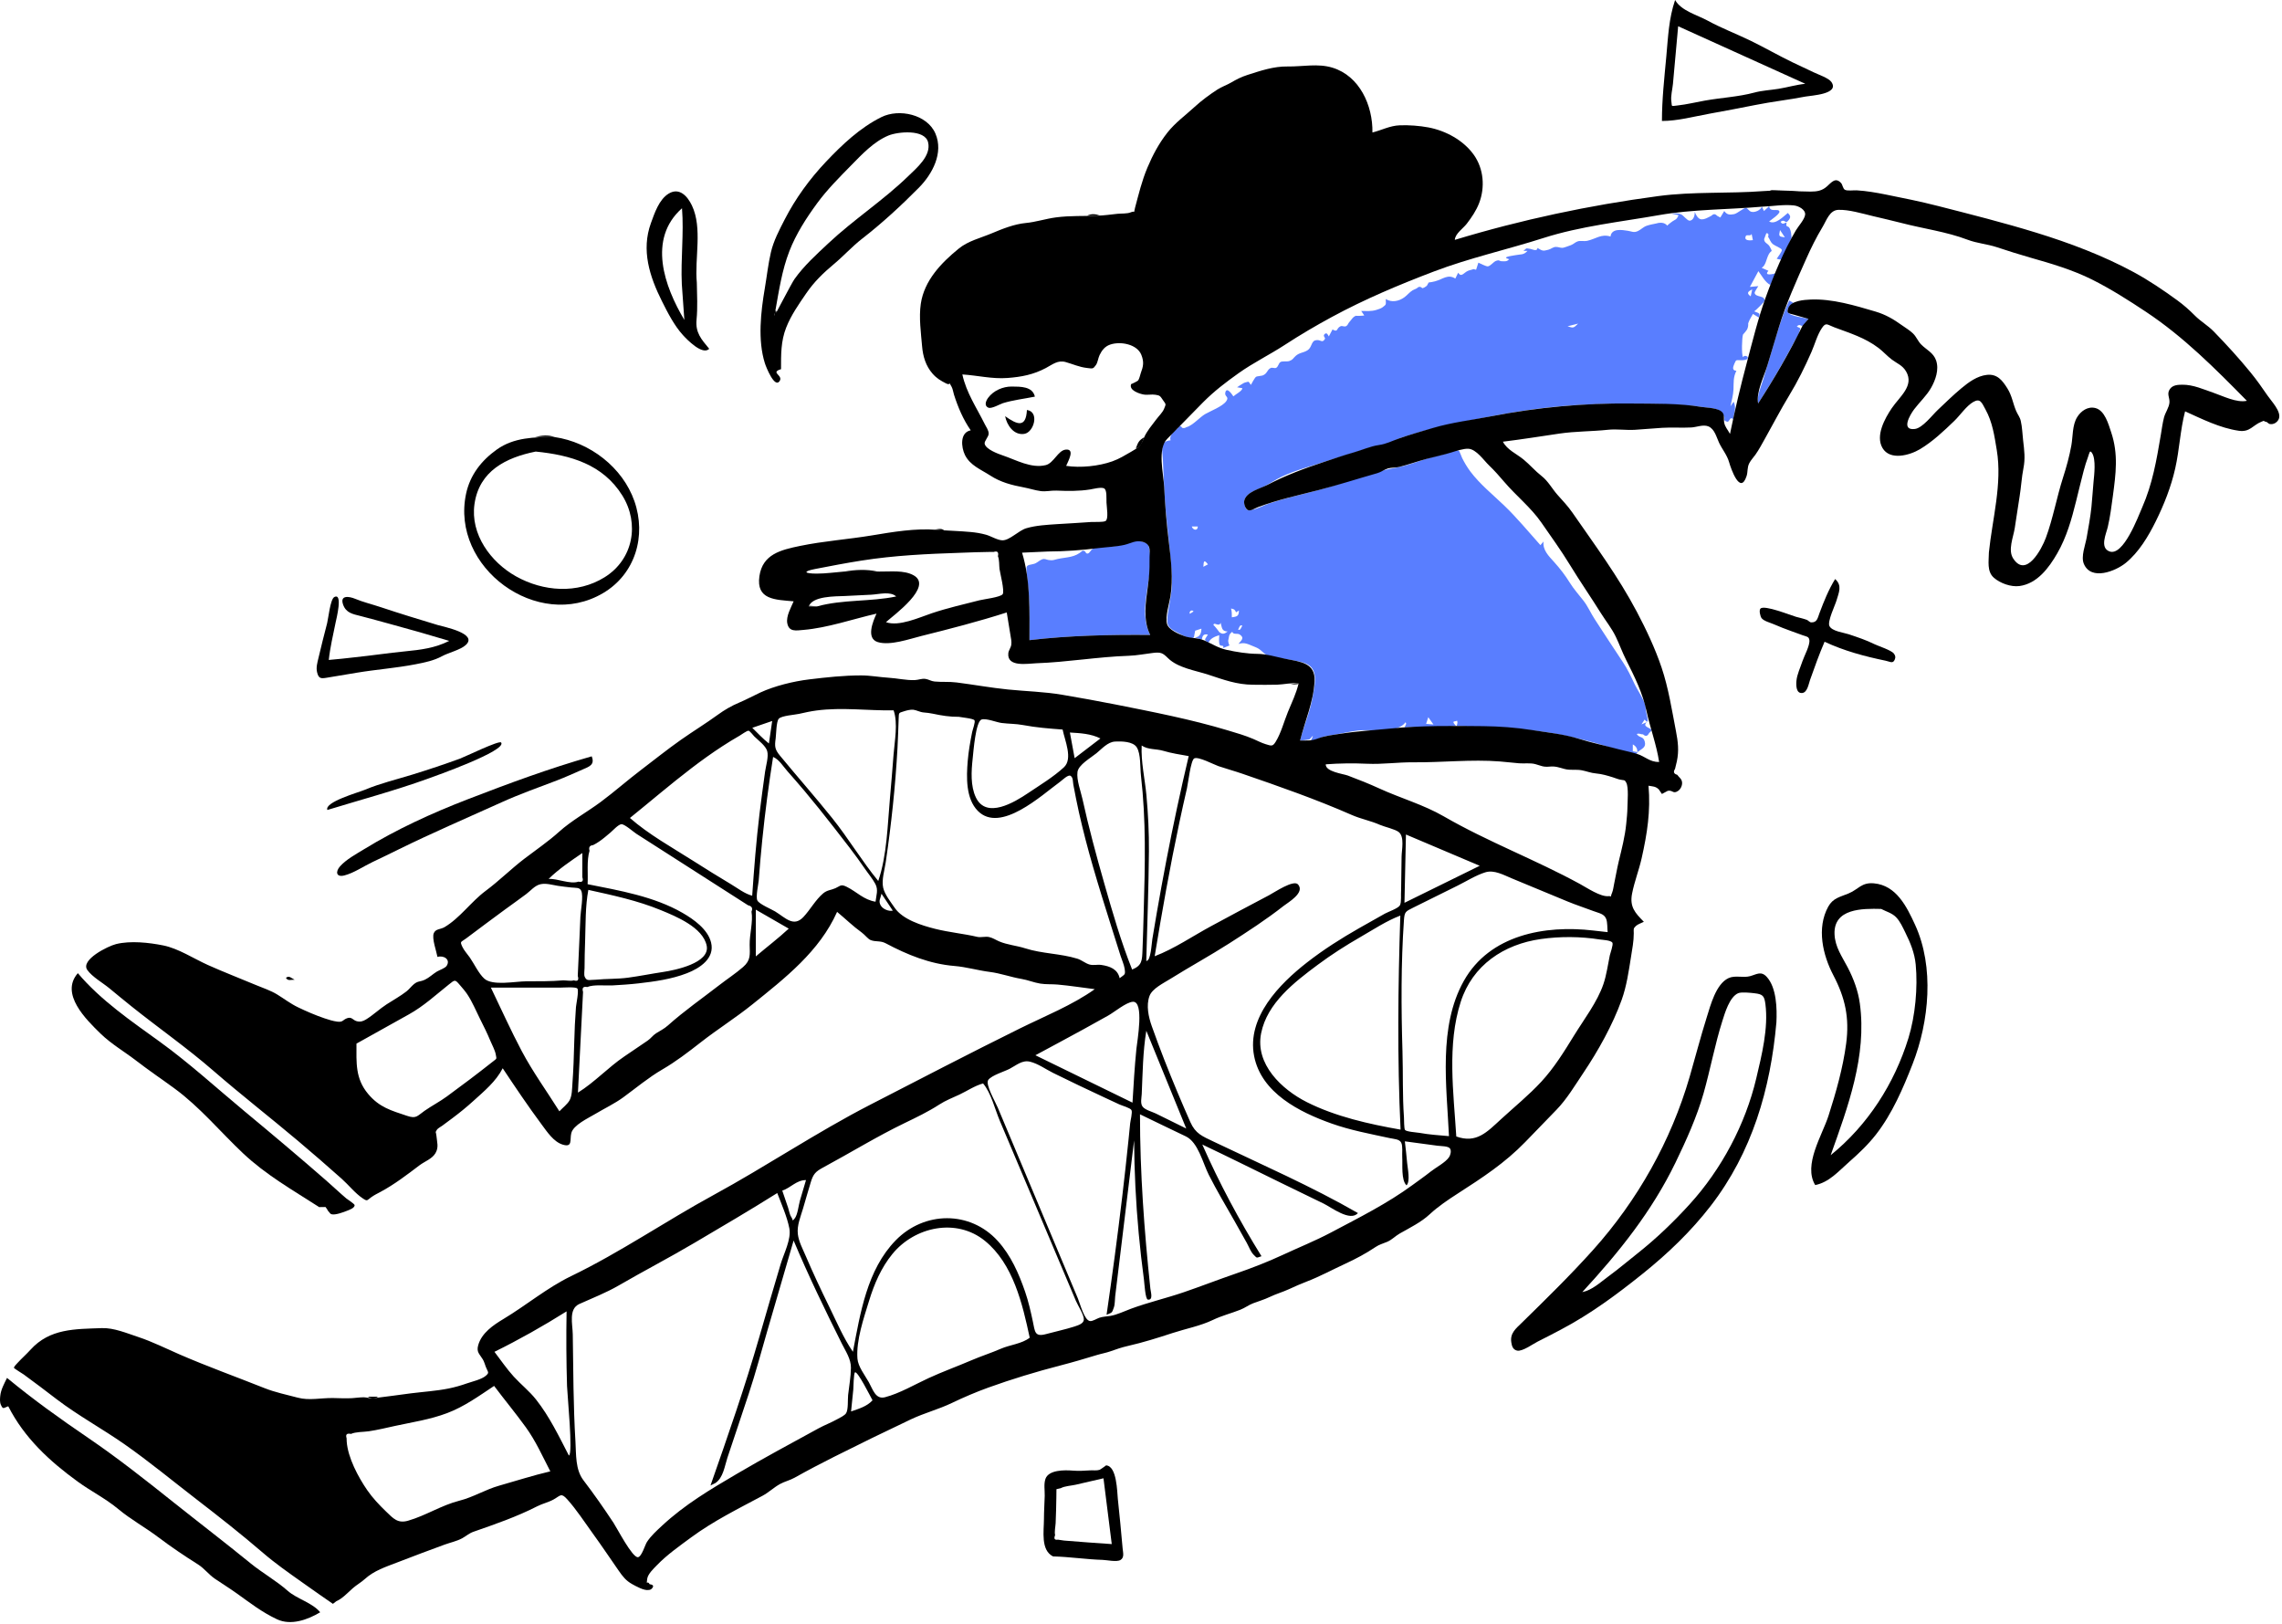 <svg width="752" height="535" viewBox="0 0 752 535" fill="none" xmlns="http://www.w3.org/2000/svg">
<path fill-rule="evenodd" clip-rule="evenodd" d="M583.01 67.931C583.276 70.223 586.119 68.472 586.385 69.715C586.552 70.496 583.626 72.433 582.994 72.967C585.033 74.197 587.636 71.363 589.165 70.175C589.952 71.031 590.219 71.48 589.495 72.459C588.219 74.187 588.277 71.897 586.76 73.1C587.392 74.163 587.947 73.553 588.75 73.267C588.4 75.313 589.183 74.018 589.796 75.314C590.294 76.367 590.234 77.145 590.382 78.322C589.662 79.979 588.942 81.636 588.221 83.293C587.354 85.286 587.612 85.927 585.493 85.261C585.731 84.847 587.317 82.825 587.188 82.328C587.042 81.76 584.873 80.974 584.3 80.497C583.292 79.658 583.303 78.938 582.66 78.036C582.916 77.198 582.717 76.805 582.063 76.862L581.341 78.805C581.401 80.184 582.565 80.055 583.251 81.372C584.303 83.388 583.714 82.199 582.855 83.821C582.011 85.415 581.917 87.449 580.53 88.25C581.275 88.578 582.02 88.906 582.766 89.233C581.026 91.144 584.645 90.213 585.244 90.028C584.631 91.329 584.019 92.63 583.407 93.931C581.573 92.904 580.667 90.955 579.446 89.346L576.655 94.538C577.581 94.452 578.507 94.367 579.431 94.281C579.302 94.525 578.117 96.2 578.218 96.572C578.632 98.09 581.781 97.234 581.433 99.22C581.388 99.474 578.565 102.324 578.081 102.599C579.5 103.236 580.141 102.972 579.633 104.647L577.657 103.451C577.096 104.459 576.446 105.444 576.089 106.548C576.157 107.27 576.029 107.954 575.702 108.6C575.314 109.179 574.877 109.718 574.39 110.218C574.005 111.234 573.881 116.776 574.346 117.68C575.381 116.34 577.697 118.704 573.789 118.704C572.078 118.704 572.193 118.348 571.539 119.852C571.025 121.036 570.747 122.069 572.205 122.183C571.109 124.345 571.343 126.01 571.244 128.314C571.163 130.181 570.64 132.036 570.253 133.867C570.6 133.368 570.947 132.87 571.295 132.37C572.23 134.367 571.517 136.049 571.073 138.186C570.101 136.902 569.983 139.192 569.152 138.956C567.458 138.472 568.727 138.115 568.038 137.003C567.441 136.04 567.504 135.764 566.4 135.175C564.937 134.394 562.372 134.365 560.717 134.089C557.934 133.625 555.147 133.508 552.331 133.386C541.792 132.928 531.289 132.811 520.751 133.391C511.056 133.924 501.126 135.285 491.619 137.128C481.497 139.09 471.598 140.899 461.795 144.218C459.901 144.859 458.005 146.197 456.112 146.667C454.315 147.113 452.515 147.107 450.642 147.758C446.157 149.317 441.517 150.499 436.998 151.986C432.128 153.589 426.858 154.926 422.223 157.145C420.211 158.109 418.383 159.416 416.37 160.393C414.475 161.313 411.287 162.152 410.286 164.277C409.896 165.105 409.962 165.706 410.205 166.564C410.691 168.287 411.075 168.101 412.396 167.984C414.235 167.821 416.614 166.39 418.399 165.827C423.285 164.286 428.231 163.052 433.2 161.817C442.125 159.6 451.084 155.673 459.891 154.138C465.114 153.227 470.062 150.751 475.314 149.815C476.466 149.611 479.801 147.965 480.747 148.534C480.997 148.684 481.611 150.491 481.827 150.922C482.603 152.474 483.492 153.971 484.533 155.36C487.672 159.549 491.883 162.923 495.641 166.532C499.934 170.656 503.664 175.205 507.626 179.631C507.97 179.232 508.314 178.832 508.657 178.433C508.295 181.228 510.386 183.244 512.097 185.142C514.126 187.397 515.759 189.517 517.359 192.088C518.672 194.196 520.352 196.042 521.836 197.962C523.295 199.852 524.266 202.133 525.609 204.169C528.691 208.847 531.724 213.615 534.832 218.23C536.296 220.402 537.452 222.846 538.609 225.319C539.529 227.281 542.294 231.294 542.294 233.198C542.096 234.13 544.116 239.74 541.957 237.096C541.612 237.63 541.267 238.164 540.922 238.697C541.513 238.449 542.102 238.202 542.693 237.954C540.9 239.579 544.249 239.788 544.323 240.696C544.024 240.984 543.726 241.273 543.428 241.561C542.918 242.612 542.255 242.748 541.44 241.97C540.541 242.025 540.361 241.522 539.359 241.857C540.316 243.352 541.549 242.407 542.034 244.472C542.46 246.292 541.109 246.683 539.681 247.759L539.592 247.827L539.561 247.934C539.25 248.865 538.367 248.469 537.384 248.266C535.033 247.782 532.435 246.853 530.146 246.138C525.197 244.593 520.21 243.291 515.093 242.235C503.418 239.824 491.837 239.938 480.056 239.175C480.366 237.884 480.368 237.997 480 237.197C480.472 238.223 477.627 236.883 479.771 239.15C474.297 240.046 468.384 239.372 462.832 239.671C463.091 239.095 463.685 238.432 463.13 238.015C460.501 241.819 451.718 240.188 447.376 240.732C444.827 241.053 442.308 241.666 439.768 242.07L438.698 242.238C437.806 242.38 436.914 242.536 436.043 242.772C434.92 243.074 433.049 244.318 431.985 244.03C433.543 240.886 431.746 243.607 431.502 243.643C430.762 243.753 429.488 244.002 428.425 244.002C429.637 239.133 431.715 234.648 432.552 229.633C433.074 226.508 434.508 221.473 431.42 219.258C429.728 218.044 426.955 217.78 424.996 217.368C422.849 216.915 419.097 216.934 417.228 215.719C415.769 214.77 415.461 213.897 413.55 213.172C411.345 212.334 410.329 211.503 408.101 212.18C409.007 211.044 410.277 210.216 408.498 209.055C407.77 208.581 406.341 209.219 406.086 208.181C404.766 209.115 405.079 209.868 404.726 211.147C404.758 211.689 404.9 212.205 405.153 212.694C404.455 212.976 403.757 213.257 403.058 213.539C403.502 212.345 402.199 213.056 401.939 212.469C401.551 211.592 401.781 210.252 401.781 209.3C400.341 209.755 398.836 210.318 398.206 211.818C396.443 210.766 397.143 210.694 398.047 209.116C396.567 208.766 396.253 209.528 396.028 210.755C395.247 210.513 394.465 210.272 393.684 210.031C395.445 210.019 395.868 208.642 395.91 207.146C395.225 207.369 394.54 207.593 393.854 207.816C393.714 208.539 393.573 209.263 393.432 209.986C392.354 210.901 389.547 209.249 388.637 208.776C385.462 207.129 384.301 206.652 384.748 202.909C385.122 199.772 385.951 196.619 386.135 193.465C386.339 189.962 385.93 186.215 385.623 182.722C385.029 175.964 384.071 169.304 383.736 162.518C383.555 158.844 383.353 155.169 383.209 151.493C383.094 148.571 382.086 145.355 385.729 145.096C385.284 143.681 386.617 142.045 387.994 141.27C388.475 140.172 389.001 140.074 389.573 140.977C390.069 141.133 390.531 141.06 390.958 140.755C392.963 140.3 395.368 137.452 397.169 136.425C398.934 135.418 402.783 133.955 404.043 132.26C405.262 130.621 403.418 130.805 403.791 129.302C404.299 127.248 406.152 130.198 406.436 130.609C407.055 129.986 409.419 128.819 409.391 127.915C408.812 127.811 408.233 127.708 407.654 127.605C408.287 127.239 409.691 126.147 410.427 126.002C411.678 125.757 411.208 125.439 412.211 126.82C412.56 126.278 413.408 124.501 413.939 124.141C414.192 123.969 415.698 123.854 416.014 123.743C417.653 123.163 417.487 121.887 418.692 121.28C419.277 120.986 419.996 121.437 420.487 121.223C421.27 120.88 421.273 119.709 421.984 119.285C422.599 118.917 424.159 119.223 424.894 118.955C426.111 118.51 426.057 118.096 426.966 117.284C428.239 116.145 429.412 116.31 430.831 115.447C432.301 114.553 432.076 112.539 433.41 112.155C435.192 111.643 435.649 113.332 436.618 111.663C436.836 111.289 435.847 110.728 436.467 110.127C437.232 109.387 437.548 110.27 437.899 110.846L439.109 108.561C441.049 109.624 440.234 108.253 441.714 107.523C442.371 107.199 442.913 107.839 443.633 107.447C444.162 107.16 444.254 106.534 444.634 106.146C445.365 105.4 445.769 104.377 446.901 104.022C446.492 104.15 449.847 104.053 449.547 103.909C449.221 103.43 448.894 102.951 448.568 102.471C450.323 102.471 451.856 102.646 453.555 102.118C454.156 101.932 455.096 101.644 455.596 101.262C456.971 100.21 456.661 100.466 456.661 98.534C458.557 99.742 460.971 99.32 462.843 97.919C463.82 97.187 464.446 96.312 465.517 95.651C465.977 95.412 466.445 95.189 466.92 94.983C467.515 94.367 468.11 94.361 468.707 94.966C469.551 94.739 469.541 94.583 470.195 94.173C470.383 93.802 470.582 93.438 470.796 93.081C471.498 93.008 472.189 92.881 472.872 92.701C475.521 91.987 477.12 90.218 479.579 91.786C479.893 91.144 480.208 90.502 480.522 89.86C481.568 91.496 482.284 89.933 483.673 89.271C484.255 88.993 485.011 88.924 485.537 88.67L486.426 88.881C486.677 88.103 486.928 87.326 487.178 86.549C487.684 86.747 489.69 87.825 490.293 87.768C491.157 87.686 492.19 86.222 493.027 85.946C494.305 85.525 493.847 86.082 495.101 86.091C496.066 86.097 496.521 86.234 497.354 85.423C494.537 84.691 498.091 84.346 499.278 84.098C501.128 83.712 502.081 84.124 503.365 82.662H502.032C503.348 81.463 502.905 81.886 504.29 82.004C504.727 82.04 506.625 83.083 506.629 81.691C508.42 82.748 508.44 82.75 510.286 82.273C511.103 82.062 511.799 81.375 512.698 81.359C513.575 81.344 514.203 81.74 514.985 81.655C515.453 81.606 517.092 80.99 517.645 80.789C518.524 80.469 519.102 79.785 519.942 79.52C520.867 79.227 522.043 79.575 523.014 79.362C525.902 78.725 527.597 76.995 530.723 77.932C531.057 75.131 534.545 75.754 536.422 76.043C537.729 76.245 538.395 76.774 539.748 76.133C540.849 75.612 541.477 74.785 542.703 74.369C543.643 74.049 544.91 73.817 545.893 73.613C546.5 73.421 547.12 73.359 547.754 73.429C548.39 73.518 548.924 73.795 549.354 74.259L549.434 74.351C549.531 74.12 551.011 73.023 550.841 73.158C551.945 72.273 552.463 72.611 553.142 70.889L550.775 70.389C551.994 70.307 552.909 70.166 553.993 70.64C554.743 70.968 556.002 72.704 556.752 72.706C558.109 72.707 558.584 70.793 558.449 69.797C559.588 72.452 560.56 72.894 563.118 71.537C563.418 71.377 563.719 71.218 564.019 71.058C564.628 70.419 565.233 70.431 565.835 71.094L566.907 71.678C567.337 70.962 567.766 70.246 568.197 69.53C569.11 70.788 569.977 70.85 571.465 70.556C572.491 70.353 574.598 68.492 575.354 68.492C575.793 68.492 576.353 69.563 577.085 69.772C578.296 70.119 580.177 69.245 580.609 68.085C580.838 68.569 581.067 69.054 581.296 69.538C581.868 69.003 582.442 68.47 583.01 67.931ZM539.553 247.818L539.551 247.859L539.592 247.827L539.593 247.826L539.553 247.818ZM538.068 245.293V247.547L538.83 247.686L539.553 247.818L539.561 247.695C539.593 246.61 539.038 245.807 538.068 245.293ZM470.67 236.324C470.432 237.054 470.195 237.785 469.957 238.515C470.758 238.581 471.559 238.646 472.36 238.712C471.796 237.916 471.233 237.12 470.67 236.324ZM376.607 178.562C378.358 179.074 378.334 179.012 378.686 180.633C380.686 189.863 374.497 200.448 379.041 209.222C365.758 209.114 352.447 209.379 339.242 210.937C339.242 205.911 339.407 200.896 339.027 195.878C338.855 193.601 338.598 191.331 338.366 189.059C338.072 186.176 338.165 186.345 340.523 185.848C341.761 185.587 342.204 184.802 343.388 184.323C344.276 183.963 344.675 184.406 345.551 184.529C347.117 184.75 347.136 184.487 348.572 184.181C351.653 183.523 354.27 183.758 356.705 181.455C357.967 181.346 357.558 182.516 358.438 182.401C359.077 182.318 359.484 181.123 360.137 180.838C362.167 179.949 365.545 180.166 367.766 179.888C370.034 179.605 372.042 178.581 374.213 178.277C375.108 178.153 375.76 178.315 376.607 178.562ZM402.23 205.199C401.802 206.795 399.921 204.718 399.892 205.969L399.894 206.08L399.897 206.052C399.997 205.841 401.899 208.361 401.786 208.277C402.808 209.047 403.404 208.975 404.562 208.091C402.489 208.012 402.717 206.732 402.23 205.199ZM408.006 207.454C408.763 207.871 408.994 206.805 409.386 206.155C408.541 205.734 408.416 206.715 408.006 207.454ZM405.665 200.511C405.959 201.548 405.938 202.343 405.938 203.413C407.688 203.165 408.238 203.037 408.27 201.175L407.335 201.763C406.844 200.791 406.735 200.715 405.665 200.511ZM392.124 202.246C392.52 201.991 392.916 201.736 393.312 201.48C392.728 200.638 391.689 201.639 392.124 202.246ZM396.549 186.76C397.054 186.494 397.561 186.229 398.066 185.963C396.754 184.288 396.658 184.851 396.549 186.76ZM394.72 173.473H392.731C393.12 174.753 394.72 175.029 394.72 173.473ZM589.619 99.006C590.073 99.271 590.528 99.537 590.982 99.801C589.802 100.878 588.35 101.964 589.5 103.226C590.413 104.228 594.677 104.706 595.955 105.071C595.512 105.581 594.598 106.976 593.994 107.327C593.515 107.605 593.078 106.504 592.113 107.6C593.714 108.432 593.284 107.802 592.868 109.565C592.623 110.605 591.745 111.722 591.25 112.656C590.046 114.926 588.813 117.182 587.55 119.42C584.958 124.01 582.229 128.523 579.361 132.946C578.878 130.448 580.26 127.649 580.978 125.238C581.88 122.205 582.784 119.173 583.692 116.141C585.445 110.3 587.018 104.52 589.619 99.006ZM520.049 106.628C518.754 106.958 517.905 107.174 516.565 107.515C518.511 108.136 518.511 108.136 520.049 106.628ZM577.416 95.368C575.764 96.142 575.587 96.705 576.924 97.652C577.083 96.915 577.199 96.375 577.416 95.368ZM577.215 77.049C576.991 78.032 575.602 77.087 575.294 77.805C574.59 79.449 576.829 79.226 577.637 79.127C577.497 78.434 577.355 77.742 577.215 77.049ZM586.579 75.802C586.136 77.903 586.136 77.903 588.184 78.219C587.647 77.41 587.196 76.731 586.579 75.802ZM549.434 74.351L549.43 74.373C549.431 74.382 549.437 74.387 549.448 74.39L549.469 74.391L549.434 74.351Z" fill="#597EFF"/>
<path fill-rule="evenodd" clip-rule="evenodd" d="M290.48 294.488C290.169 296.088 289.393 296.842 290.207 298.312C290.898 299.56 292.878 300.378 294.207 300.062L290.48 294.488ZM254.464 237.568L247.907 239.817C249.699 241.578 251.407 243.428 253.383 244.991L254.464 237.568ZM362.627 243.33C359.5 241.752 355.997 241.574 352.568 241.372C353.089 244.189 353.611 247.007 354.133 249.824C356.964 247.659 359.796 245.494 362.627 243.33ZM287.53 461.416C286.906 460.31 282.649 451.763 281.764 452.202C281.295 452.435 281.258 457.193 281.189 457.87C280.945 460.277 280.701 462.684 280.457 465.091C282.975 464.201 285.664 463.463 287.53 461.416ZM257.788 392.321C258.431 394.209 259.076 396.098 259.72 397.987C260.026 398.885 260.205 400.21 260.747 401.003C261.451 402.03 260.92 402.635 261.86 401.51C262.869 400.301 263.171 397.077 263.609 395.596C264.275 393.346 264.94 391.098 265.605 388.849C262.469 388.823 260.569 391.407 257.788 392.321ZM191.898 281.084C188.042 283.721 184.139 286.338 180.784 289.616C183.735 289.432 187.844 291.464 190.624 290.51C191.907 290.784 192.331 290.296 191.898 289.046V286.448V281.084ZM249.064 299.742V315.142C252.664 312.072 256.453 309.22 259.917 305.991C256.299 303.908 252.683 301.825 249.064 299.742ZM377.752 339.644C376.616 346.5 376.553 353.555 376.242 360.493C376.187 361.724 375.713 363.578 376.532 364.657C377.355 365.738 379.698 366.337 380.889 366.915C384.24 368.54 387.568 370.213 390.909 371.858C386.523 361.12 382.138 350.382 377.752 339.644ZM462.823 297.483C471.089 293.416 479.356 289.348 487.623 285.281C479.518 281.846 471.412 278.412 463.308 274.978C463.146 282.48 462.984 289.982 462.823 297.483ZM377.734 316.631C379.245 316.74 379.484 310.98 379.734 309.457C380.21 306.565 380.698 303.676 381.198 300.789C382.199 295.017 383.251 289.253 384.358 283.501C386.573 271.997 389.016 260.537 391.723 249.14C388.813 248.615 386.141 248.238 383.3 247.39C381.005 246.705 378.272 247.078 376.224 245.654C375.958 250.995 377.29 256.672 377.783 262.013C378.355 268.192 378.661 274.339 378.611 280.546C378.511 292.575 378.055 304.607 377.734 316.631ZM187.464 479.608C188.897 479.226 186.946 459.57 186.859 456.735C186.61 448.529 186.562 440.316 186.708 432.107C178.99 436.951 171.092 441.413 162.939 445.437C165.034 448.157 166.998 451.091 169.317 453.623C171.706 456.23 174.447 458.367 176.661 461.176C181.118 466.831 184.172 473.252 187.464 479.608ZM373.197 363.329C373.556 357.417 373.888 351.517 374.484 345.622C374.739 343.114 377.161 329.784 373.283 330.097C371.076 330.275 367.207 333.507 365.184 334.639C362.512 336.135 359.837 337.626 357.152 339.099C351.853 342.005 346.52 344.846 341.202 347.717C351.867 352.922 362.532 358.126 373.197 363.329ZM350.171 240.393C345.754 240.063 341.484 239.735 337.126 238.911C334.777 238.467 332.427 238.529 330.065 238.229C328.373 238.014 325.066 236.623 323.49 237.079C321.51 237.65 320.791 247.584 320.518 250.078C320.079 254.093 319.783 258.965 321.576 262.738C325.03 270.01 334.337 264.334 338.865 261.283C342.746 258.668 347.142 256.019 350.585 252.844C353.634 250.031 350.897 244.027 350.171 240.393ZM373.079 319.473C376.407 318.126 376.354 316.434 376.499 312.949C376.675 308.715 376.778 304.475 376.898 300.239C377.114 292.69 377.317 285.137 377.25 277.583C377.185 270.205 376.824 262.838 375.98 255.505C375.682 252.912 375.979 248.484 374.613 246.272C373.367 244.255 369.5 244.233 367.39 244.358C365.011 244.498 363.084 246.76 361.329 248.189C359.384 249.773 355.389 252.003 355.07 254.365C354.713 257.003 356.161 260.767 356.722 263.325C358.773 272.662 361.269 281.908 363.899 291.096C366.626 300.629 369.39 310.258 373.079 319.473ZM288.522 297.123C288.737 295.025 289.517 293.273 288.462 291.275C287.556 289.557 286.081 287.83 284.973 286.204C281.802 281.544 278.245 277.081 274.79 272.63C271.626 268.553 268.384 264.52 265.068 260.566C263.221 258.365 261.316 256.211 259.424 254.049C258.037 252.466 256.723 250.242 254.763 249.413C253.318 258.501 252.124 267.629 251.192 276.784C250.742 281.21 250.354 285.642 250.028 290.079C249.936 291.331 248.966 295.56 249.586 296.726C250.239 297.951 254.227 299.59 255.448 300.341C258.861 302.44 261.513 305.604 264.759 302.152C266.993 299.776 268.793 296.426 271.291 294.352C272.592 293.271 273.817 293.322 275.277 292.68C276.974 291.935 277.028 291.218 279.056 292.232C282.472 293.939 284.548 296.462 288.522 297.123ZM117.466 343.883C117.466 350.175 117.036 355.347 121.297 360.441C125.021 364.892 128.89 365.922 134.128 367.678C137.212 368.712 137.427 367.759 139.926 366.013C142.302 364.355 144.888 363.024 147.23 361.313C152.279 357.626 157.324 353.823 162.23 349.944C163.879 348.64 163.636 349.085 163.386 347.52C163.157 346.094 162.134 344.279 161.575 342.922C160.564 340.469 159.374 338.094 158.182 335.724C156.829 333.035 155.651 330.115 153.971 327.608C153.273 326.567 152.446 325.626 151.632 324.678C149.919 322.68 149.98 322.754 147.931 324.387C143.606 327.834 139.582 331.566 134.714 334.262C128.955 337.452 123.21 340.664 117.466 343.883ZM247.873 295.144C248.498 286.111 249.202 277.128 250.284 268.136C250.84 263.519 251.487 258.915 252.116 254.307C252.372 252.431 253.361 249.283 252.81 247.46C252.269 245.667 249.88 243.959 248.569 242.662C248.216 242.313 247.133 240.849 246.667 240.783C246.168 240.713 244.291 242.089 243.75 242.399C241.835 243.498 239.955 244.654 238.104 245.856C234.615 248.122 231.234 250.553 227.925 253.076C220.988 258.365 214.372 264.057 207.582 269.531C213.803 274.988 221.46 279.226 228.416 283.646C232.529 286.259 236.662 288.844 240.85 291.336C242.973 292.598 245.435 294.528 247.873 295.144ZM162.828 456.672C157.805 459.996 153.007 463.505 147.326 465.639C141.67 467.763 136.08 468.58 130.235 469.843C127.287 470.48 124.516 471.176 121.507 471.622C119.821 471.871 117.212 471.775 115.674 472.488C114.305 472.196 113.818 472.663 114.212 473.889C114.227 474.271 114.242 474.652 114.256 475.033C114.644 480.335 118.049 486.716 121.019 491.027C122.752 493.544 124.961 495.886 127.157 498.002C129.635 500.391 131.064 502.075 134.519 501.075C140.342 499.387 145.482 495.991 151.384 494.493C156.054 493.309 159.932 490.826 164.485 489.541C170.101 487.956 175.658 486.149 181.351 484.825C178.808 479.912 176.533 474.797 173.278 470.297C169.939 465.678 166.257 461.24 162.828 456.672ZM193.639 291.35C204.145 293.443 215.532 295.38 224.935 300.809C228.604 302.927 233.256 306.202 234.33 310.583C235.615 315.821 230.564 319.064 226.345 320.699C221.28 322.662 215.766 323.414 210.399 324.032C207.558 324.36 204.704 324.539 201.85 324.701C199.54 324.833 195.622 324.325 193.51 325.241C192.188 324.977 191.729 325.514 192.135 326.852C192.11 327.332 192.086 327.813 192.062 328.293L191.843 332.611C191.697 335.486 191.551 338.362 191.405 341.237C191.087 347.5 190.77 353.765 190.452 360.028C195.955 356.616 200.39 351.73 205.768 348.089C208.325 346.358 210.864 344.624 213.41 342.899C214.478 342.176 215.131 341.162 216.182 340.489C217.575 339.595 218.811 339.058 220.118 337.887C225.458 333.107 231.396 328.976 237.059 324.588C239.631 322.594 242.447 320.762 244.895 318.623C247.458 316.383 247.104 314.538 247.041 311.318C246.975 307.908 248.225 303.675 247.645 300.387C248.132 299.271 247.758 298.577 246.524 298.304C245.699 297.777 244.875 297.249 244.05 296.721C242.406 295.668 240.762 294.616 239.117 293.564C232.576 289.377 226.036 285.19 219.494 281.003C216.227 278.912 212.96 276.82 209.692 274.729C208.779 274.145 205.803 271.506 204.779 271.584C203.734 271.663 201.922 273.704 201.139 274.353C199.938 275.349 198.772 276.396 197.474 277.268C196.827 277.717 196.152 278.117 195.449 278.47C194.325 278.578 193.934 279.196 194.276 280.323C193.289 283.493 193.832 288.02 193.639 291.35ZM339.327 440.784C336.948 429.653 333.88 416.471 324.601 408.899C315.19 401.22 301.431 404.187 294.07 413.205C290.383 417.723 288.097 423.063 286.399 428.597C284.656 434.277 282.087 441.677 282.557 447.684C282.763 450.317 285.018 453.148 286.306 455.445C287.635 457.818 288.518 461.22 291.651 460.399C296.509 459.124 301.45 456.197 305.996 454.103C310.595 451.984 315.436 450.24 320.204 448.194C323.369 446.835 326.656 445.802 329.813 444.423C332.807 443.118 336.758 442.803 339.327 440.784ZM479.901 374.483C486.537 376.86 489.986 373.055 494.655 368.771C499.078 364.712 503.87 360.809 507.943 356.399C512.145 351.851 515.465 346.476 518.695 341.222C521.961 335.913 526.374 330.179 528.385 324.266C529.407 321.259 529.844 317.926 530.488 314.817C530.643 314.069 531.684 311.284 531.354 310.654C530.898 309.788 528.001 309.696 527.205 309.57C520.874 308.568 514.164 308.518 507.813 309.414C495.525 311.147 485.249 318.045 481.365 330.105C476.812 344.243 479 359.958 479.901 374.483ZM436.877 251.852C436.774 254.3 442.636 254.98 444.156 255.551C447.667 256.869 451.159 258.262 454.568 259.822C461.59 263.034 469.077 265.127 475.801 269.011C490.295 277.383 506.03 283.285 520.672 291.293C522.954 292.542 527.412 295.548 530.018 295.294C531.403 295.159 530.371 296.275 531.27 294.071C531.593 293.278 531.7 292.246 531.881 291.397C532.424 288.851 532.844 286.281 533.453 283.749C534.456 279.582 535.48 275.715 535.902 271.432C536.082 269.617 536.278 267.804 536.299 265.979C536.321 264.128 536.747 259.492 535.912 257.891C535.359 256.828 535.248 257.193 533.865 256.893C533.073 256.721 532.241 256.364 531.478 256.126C529.684 255.568 527.889 255.031 526.008 254.867C524.15 254.704 522.964 254.138 521.221 253.81C519.393 253.465 517.515 253.883 515.653 253.402C513.642 252.882 512.683 252.408 510.582 252.607C508.545 252.799 507.959 252.347 505.965 251.791C504.3 251.328 502.317 251.652 500.582 251.511C498.482 251.34 496.389 251.077 494.287 250.911C484.839 250.163 475.279 251.272 465.809 251.184C460.659 251.137 455.62 251.898 450.478 251.662C445.983 251.457 441.338 251.506 436.877 251.852ZM461.456 301.693C456.86 303.446 452.598 306.291 448.337 308.742C443.423 311.568 438.72 314.571 434.172 317.96C426.527 323.659 417.604 330.492 415.592 340.436C413.527 350.642 422.382 359.004 430.684 363.18C440.152 367.941 451.167 370.403 461.538 372.222C460.429 348.728 460.69 325.194 461.456 301.693ZM323.957 357.006C321.168 357.777 318.808 359.428 316.221 360.65C313.904 361.745 311.662 362.57 309.498 363.979C305.971 366.276 301.883 368.242 298.196 370.018C289.073 374.412 280.216 379.868 271.184 384.737C268.79 386.028 268.006 386.843 267.195 389.5C266.314 392.385 265.485 395.29 264.637 398.186C263.845 400.887 262.583 403.774 262.915 406.625C263.205 409.105 264.487 411.445 265.453 413.707C267.886 419.4 270.524 425.002 273.249 430.559C275.695 435.549 277.926 440.842 281.065 445.429C283.505 432.692 285.694 418.421 295.152 408.716C304.603 399.018 319.679 398.881 328.786 408.892C333.113 413.647 335.746 419.637 337.816 425.655C338.903 428.816 339.633 432.038 340.332 435.303C341.079 438.791 340.896 440.642 344.741 439.585C347.794 438.746 351.032 438.076 354.025 437.118C355.578 436.622 357.092 436.064 357.163 434.836C357.252 433.286 355.166 430.111 354.55 428.652C351.369 421.123 348.188 413.592 345.006 406.063C341.551 397.887 338.095 389.711 334.639 381.536C332.915 377.456 331.19 373.377 329.465 369.298C327.892 365.58 326.582 360.059 323.957 357.006ZM461.714 293.424C461.766 289.706 461.827 285.989 461.876 282.271C461.905 280.055 462.891 275.771 460.964 274.188C459.768 273.208 456.223 272.455 454.711 271.784C451.728 270.46 448.498 269.869 445.497 268.554C433.745 263.401 421.514 259.11 409.414 254.957C406.805 254.061 404.138 253.328 401.511 252.446C400.094 251.97 394.841 249.174 393.53 249.906C392.38 250.546 391.514 258.17 391.146 259.753C390.275 263.5 389.443 267.257 388.643 271.021C385.537 285.632 382.931 300.347 380.509 315.086C386.945 312.64 393.114 308.401 399.196 305.124C405.513 301.721 411.808 298.325 418.168 295C419.963 294.061 426.279 289.746 427.757 291.439C430.128 294.157 424.479 297.344 422.996 298.508C417.259 303.012 411.199 306.937 405.064 310.865C398.708 314.936 392.093 318.533 385.703 322.53C383.397 323.972 379.715 325.729 378.808 328.166C377.642 331.3 378.483 335.11 379.545 338.105C382.153 345.464 385.009 352.732 388.028 359.931C389.402 363.204 390.81 366.463 392.245 369.709C393.954 373.575 396.196 374.393 399.918 376.172C415.778 383.752 432.252 390.946 447.486 399.717C444.936 402.658 438.722 397.828 436.206 396.606C431.547 394.34 426.883 392.083 422.227 389.811C413.553 385.579 404.922 381.262 396.199 377.132C401.79 389.859 408.387 402.121 415.703 413.935C413.856 414.561 414.306 414.594 413.147 413.482C412.17 412.546 411.515 410.711 410.854 409.536C409.486 407.107 408.137 404.669 406.759 402.246C403.901 397.218 400.939 392.266 398.33 387.101C396.367 383.217 394.846 376.427 390.812 374.469C385.786 372.028 380.692 369.652 375.666 367.176C375.666 386.526 377.055 405.446 379.094 424.676C379.198 425.646 380.126 428.508 378.253 428.228C377.409 428.101 377.124 422.795 376.976 421.687C376.295 416.608 375.717 411.516 375.245 406.413C374.303 396.232 373.792 386.009 373.726 375.784C372.519 385.725 371.313 395.667 370.107 405.608L368.392 419.739C368.092 422.213 367.792 424.688 367.491 427.162C367.354 428.299 367.441 429.785 367.042 430.869C366.414 432.575 366.625 432.444 364.657 433.222C366.538 420.277 368.276 407.309 369.814 394.318C370.564 387.979 371.268 381.635 371.916 375.286C372.09 373.578 372.261 371.869 372.428 370.161C372.512 369.29 373.263 366.49 372.846 365.767C372.434 365.05 369.699 364.302 368.912 363.936C367.189 363.136 365.465 362.336 363.743 361.531C358.154 358.916 352.568 356.28 347.04 353.537C344.621 352.337 342.085 350.483 339.455 349.843C336.836 349.206 334.932 351.03 332.693 352.19C330.951 353.092 326.846 354.294 325.682 355.827C324.598 357.253 327.962 362.963 328.846 365.067C331.339 371.005 333.832 376.944 336.325 382.882C341.38 394.922 346.435 406.962 351.49 419.003C352.726 421.945 353.961 424.888 355.197 427.832C355.989 429.718 357.311 435.093 359.232 435.303C360.082 435.396 361.478 434.47 362.3 434.204C363.526 433.808 364.658 433.814 365.889 433.605C368.143 433.222 370.484 432.058 372.698 431.241C378.388 429.142 384.287 427.786 390.023 425.825C395.786 423.856 401.455 421.642 407.195 419.672C412.408 417.883 417.669 415.844 422.677 413.515C427.966 411.054 433.39 408.884 438.543 406.155C447.93 401.186 457.215 396.545 465.509 390.45C467.459 389.017 469.536 387.578 471.465 386.043C473.156 384.697 476.383 383.034 477.535 381.264C477.973 380.589 478.351 379.265 477.838 378.463C477.288 377.603 474.852 377.681 473.714 377.528C470.124 377.046 466.535 376.563 462.946 376.08C463.222 378.443 463.5 380.803 463.7 383.175C463.84 384.849 464.829 389.272 463.496 390.583C461.663 388.84 462.252 383.627 462.088 381.305C462 380.064 462.316 377.634 461.761 376.533C461.152 375.327 459.47 375.343 457.946 375.013C451.483 373.613 445.079 372.439 438.825 370.221C428.26 366.476 415.63 360.152 413.271 347.953C410.81 335.237 421.621 324.219 430.723 317.126C436.173 312.88 441.97 309.204 447.967 305.791C450.77 304.196 453.571 302.601 456.391 301.04C457.417 300.473 460.786 299.304 461.327 298.311C461.881 297.296 461.597 294.58 461.714 293.424ZM235.675 488.719C235.162 488.97 234.649 489.22 234.137 489.471C239.839 473.208 245.488 457.018 250.255 440.449C252.557 432.452 254.888 424.462 257.268 416.488C258.295 413.048 260.818 408.311 260.117 404.748C259.359 400.891 257.539 396.789 256.132 393.121C247.121 398.791 237.921 404.169 228.76 409.582C220.547 414.435 212.195 418.752 203.925 423.554C199.687 426.014 195.315 427.676 190.892 429.686C187.298 431.32 188.693 436.315 188.745 439.651C188.927 451.43 188.918 463.251 189.632 475.013C189.892 479.298 189.557 484.218 192.282 487.784C195.768 492.344 199.001 496.992 202.179 501.793C203.37 503.591 208.373 513.327 210.239 513.113C211.457 512.975 212.578 509.032 213.188 508.098C214.501 506.082 216.42 504.349 218.168 502.726C225.715 495.718 234.089 490.782 242.793 485.66C251.635 480.456 260.684 475.613 269.694 470.679C271.729 469.564 273.921 468.759 275.944 467.62C276.743 467.17 278.327 466.455 278.83 465.651C279.582 464.447 279.327 461.113 279.484 459.674C279.805 456.734 280.381 453.68 280.413 450.718C280.442 447.793 278.685 445.28 277.411 442.729C271.82 431.529 266.388 420.302 261.523 408.763C257.687 422.162 253.66 435.498 249.898 448.917C247.934 455.924 245.566 462.816 243.26 469.715C242.083 473.239 240.899 476.76 239.723 480.285C238.808 483.029 238.332 487.048 235.675 488.719ZM315.979 236.198C313.014 236.231 310.328 235.795 307.429 235.176C306.366 234.949 305.431 234.853 304.353 234.758C303.13 234.65 302.02 233.987 300.949 233.857C300.138 233.76 298.724 234.1 297.951 234.36C296.158 234.961 296.215 234.657 296.14 236.741C296.023 239.96 295.935 243.179 295.759 246.395C295.064 259.055 293.72 271.591 291.88 284.128C291.507 286.662 290.464 289.986 291.037 292.503C291.554 294.772 293.513 297.195 294.806 299.098C297.467 303.012 303.734 304.946 308.142 306.056C312.791 307.227 317.618 307.658 322.034 308.702C323.258 308.991 324.663 308.481 325.967 308.771C327.174 309.04 328.11 309.702 329.225 310.182C331.956 311.355 335.008 311.572 337.828 312.478C343.421 314.275 349.409 314.167 355.007 315.892C356.438 316.333 357.675 317.444 359.052 317.825C360.311 318.172 361.607 317.763 362.925 317.957C365.717 318.369 368.32 319.324 368.963 322.324C370.671 320.971 370.908 321.327 370.613 319.234C370.424 317.893 369.678 316.26 369.269 314.967C368.227 311.669 367.18 308.374 366.139 305.077C364.08 298.551 362.034 292.021 360.136 285.448C358.438 279.568 356.894 273.643 355.545 267.673C354.858 264.637 354.285 261.588 353.697 258.537C353.525 257.651 353.695 256.243 352.806 255.654C352 255.12 350.117 257.037 349.266 257.655C343.316 261.969 329.67 274.727 322.232 267.201C318.226 263.148 318.461 256.024 318.896 250.788C319.162 247.57 319.727 244.393 320.358 241.229C320.516 240.44 321.48 237.903 321.127 237.341C320.746 236.736 316.775 236.376 315.979 236.198ZM525.026 306.614C526.61 306.791 528.193 306.969 529.776 307.148C529.631 305.867 529.762 303.941 529.277 302.748C528.607 301.1 526.967 300.916 525.163 300.232C522.31 299.153 519.4 298.214 516.578 297.051C510.453 294.528 504.357 291.97 498.229 289.447C495.543 288.341 492.388 286.531 489.471 287.434C486.326 288.409 483.222 290.395 480.282 291.848C476.953 293.495 473.626 295.145 470.299 296.795C468.739 297.569 467.178 298.343 465.618 299.117C463.167 300.332 462.841 300.455 462.647 303.231C461.662 317.433 461.736 332.185 462.165 346.405C462.385 353.662 462.138 360.958 462.658 368.203C462.699 368.76 462.657 371.904 463.006 372.333C463.496 372.937 466.951 373.141 467.777 373.292C470.995 373.881 474.236 374.077 477.488 374.368C476.722 357.85 473.908 338.323 482.383 323.214C490.896 308.035 509.092 304.747 525.026 306.614ZM377.035 144.113C377.99 141.937 379.633 140.1 381.038 138.191C381.798 137.159 383.112 135.925 383.598 134.718C384.29 132.999 384.286 133.367 383.252 131.862C382.274 130.44 382.294 130.333 380.783 130.079C379.51 129.865 378.154 130.228 376.854 129.995C375.539 129.759 371.926 128.651 372.754 126.557C372.719 126.649 374.809 125.617 374.971 125.438C375.497 124.866 375.663 123.645 375.922 122.953C376.757 120.735 377.05 119.299 376.12 116.937C374.73 113.41 369.235 112.366 365.815 113.553C364.105 114.145 363.13 115.402 362.361 116.981C361.873 117.984 361.759 119.433 361.128 120.306C360.176 121.621 360.117 121.475 358.143 121.242C355.63 120.947 353.569 119.981 351.188 119.307C348.595 118.572 346.908 120.066 344.642 121.271C340.551 123.447 336.599 124.202 332.016 124.547C326.913 124.932 322.183 123.7 317.13 123.383C318.441 129.427 321.831 134.334 324.541 139.807C325.017 140.77 325.787 141.754 325.805 142.867C325.824 143.916 324.307 145.344 324.478 146.212C324.843 148.063 328.915 149.546 330.457 150.067C334.82 151.54 339.788 154.423 344.59 153.265C347.223 152.63 348.639 148.469 351.117 148.163C354.441 147.751 351.954 152.035 351.337 153.509C356.054 154.226 362.034 153.618 366.549 152.017C368.813 151.215 370.73 150.018 372.795 148.831C375.368 147.353 375.902 146.947 377.035 144.113ZM294.481 234.069C286.07 234.209 277.537 232.997 269.107 234.11C267.155 234.368 265.228 234.783 263.309 235.224C261.929 235.541 257.549 235.81 256.629 236.836C255.791 237.772 255.785 242.082 255.612 243.297C255.228 246.002 255.33 246.936 257.054 249.027C262.724 255.909 268.63 262.586 274.217 269.544C279.584 276.229 283.99 283.697 289.415 290.287C292.313 281.845 292.486 271.715 293.282 262.864C293.706 258.144 294.092 253.421 294.454 248.697C294.799 244.198 295.972 238.359 294.481 234.069ZM185.621 323.033C186.594 323.033 188.145 323.338 189.091 323.033C190.391 323.447 190.825 322.959 190.395 321.569C190.416 321.083 190.436 320.596 190.458 320.109C190.593 316.974 190.742 313.839 190.888 310.704C191.021 307.837 191.15 304.97 191.263 302.103C191.341 300.146 192.329 295.294 191.539 293.526C191.008 292.338 189.75 292.608 188.22 292.434C186.765 292.269 185.305 292.117 183.858 291.891C182.021 291.604 179.985 290.946 178.116 291.358C176.238 291.772 174.872 293.507 173.399 294.611C171.067 296.357 168.684 298.038 166.332 299.756C162.058 302.88 157.827 306.062 153.588 309.234C151.838 310.543 151.502 310.089 152.355 311.971C152.883 313.134 154.083 314.45 154.814 315.5C156.27 317.592 157.719 320.764 159.586 322.462C162.303 324.932 169.84 323.363 173.449 323.346C177.563 323.325 181.53 323.389 185.621 323.033ZM196.272 322.828C199.841 322.478 203.446 322.629 206.992 322.149C210.847 321.627 214.675 320.853 218.523 320.273C222.36 319.696 234.031 317.361 232.879 311.63C231.661 305.572 222.727 301.943 217.783 299.907C210.062 296.726 202.001 295.023 193.879 293.225C192.86 298.656 193.006 304.486 192.82 309.989C192.719 312.978 192.631 315.97 192.632 318.962C192.632 319.682 192.385 321.176 192.679 321.845C193.369 323.42 194.172 322.828 196.272 322.828ZM184.537 325.43H161.762C165.133 332.414 168.319 339.528 171.952 346.379C175.571 353.204 180.231 359.634 184.337 366.185C185.377 365.053 187.036 363.824 187.742 362.476C188.525 360.985 188.503 358.791 188.632 357.064C188.964 352.584 189.116 348.063 189.229 343.573C189.327 339.64 189.5 335.733 189.802 331.81C189.868 330.949 190.816 326.48 190.274 325.745C189.79 325.091 185.533 325.437 184.537 325.43ZM278.335 188.317C282.177 188.317 286.024 188.268 289.866 188.333C293.352 188.392 297.894 187.784 301.088 189.581C307.594 193.241 294.588 202.639 291.951 205.005C296.215 206.552 302.87 203.482 307.045 202.075C312.207 200.336 317.471 199.168 322.737 197.806C324.052 197.466 329.699 196.8 330.412 195.791C331.12 194.79 329.535 188.753 329.376 187.48C329.227 186.283 329.353 184.417 328.855 183.291C329.16 181.938 328.685 181.464 327.431 181.87C326.997 181.868 326.565 181.866 326.131 181.865C322.928 181.89 319.721 182.039 316.52 182.146C305.516 182.512 294.779 183.001 283.869 184.72C278.797 185.519 273.68 186.502 268.635 187.483C264.387 188.308 265.102 189.001 269.069 189.012C272.172 189.02 275.248 188.558 278.335 188.317ZM593.993 107.327C594.647 106.576 595.302 105.823 595.955 105.071C594.362 104.616 592.769 104.16 591.176 103.705C589.482 103.221 588.57 103.332 589.324 101.437C590.267 99.064 594.576 98.793 596.648 98.703C603.779 98.394 611.271 100.666 618.045 102.666C621.351 103.643 623.942 105.153 626.739 107.163C627.96 108.04 629.37 108.864 630.439 109.918C631.549 111.014 632.011 112.417 633.097 113.515C634.877 115.315 637.156 116.212 638.029 118.811C639.031 121.794 637.835 125.208 636.352 127.809C634.847 130.449 632.613 132.445 630.798 134.844C629.357 136.747 626.349 141.947 631.05 141.344C633.535 141.025 636.76 136.782 638.549 135.092C641.113 132.667 643.636 130.187 646.351 127.929C648.76 125.927 651.534 123.875 654.754 123.523C658.148 123.152 659.844 125.326 661.499 127.97C663.059 130.464 663.309 132.899 664.406 135.451C664.936 136.682 665.61 137.368 665.921 138.71C666.399 140.774 666.449 143.025 666.693 145.129C667.077 148.433 667.438 151.031 666.798 154.268C666.199 157.298 666.036 160.516 665.531 163.599C664.96 167.09 664.485 170.597 663.921 174.089C663.445 177.048 661.63 181.261 663.41 184.013C667.686 190.624 672.816 180.891 674.167 177.255C676.541 170.866 677.75 163.881 679.845 157.36C680.967 153.873 681.946 150.353 682.589 146.742C683.122 143.757 682.86 140.119 684.494 137.459C685.765 135.394 688.025 133.825 690.506 134.455C693.61 135.245 694.803 139.736 695.716 142.466C698.126 149.666 697.239 156.151 696.258 163.494C695.804 166.894 695.37 170.299 694.59 173.643C694.064 175.898 691.883 180.464 695.125 181.69C699.721 183.431 704.592 170.234 705.902 167.254C709.331 159.449 710.644 151.708 712.058 143.345C712.382 141.422 712.63 139.458 713.116 137.569C713.539 135.924 714.801 134.261 714.915 132.616C715.028 130.969 713.939 129.821 715.055 128.204C715.984 126.859 717.662 126.778 719.178 126.766C722.739 126.738 726.146 128.303 729.459 129.439C732.542 130.495 737.103 132.813 740.426 132.067C729.997 121.469 719.594 110.991 707.156 102.737C701.38 98.904 695.599 95.22 689.356 92.094C683.033 88.928 675.786 86.79 669.013 84.874C665.33 83.832 661.667 82.651 658.03 81.455C654.792 80.391 651.532 80.189 648.362 78.982C641.473 76.36 633.776 75.344 626.644 73.484C623.495 72.664 620.311 71.96 617.154 71.2C613.836 70.401 609.175 69.013 605.795 69.148C602.908 69.263 601.934 72.575 600.545 74.878C598.529 78.222 596.81 81.696 595.224 85.262C591.976 92.57 588.548 100.119 586.225 107.753C584.949 111.945 583.69 116.141 582.437 120.339C581.353 123.974 578.64 129.217 579.361 132.947C584.703 124.708 589.677 116.151 593.993 107.327ZM345.312 181.723C342.478 181.852 339.644 181.98 336.81 182.109C339.636 191.404 339.242 201.302 339.242 210.937C352.447 209.379 365.758 209.114 379.041 209.222C376.6 204.509 377.547 198.396 378.242 193.351C378.649 190.397 378.876 187.552 378.817 184.572C378.761 181.777 379.566 179.427 376.607 178.562C374.26 177.877 372.776 179.019 370.54 179.54C367.861 180.164 364.944 180.24 362.217 180.579C356.542 181.285 351.069 181.699 345.312 181.723ZM269.221 199.825C277.731 197.462 286.775 198.333 295.327 196.537C293.382 194.76 289.717 195.813 287.134 195.961C284.197 196.128 281.262 196.251 278.325 196.394C275.46 196.534 267.515 196.317 266.481 199.964C267.394 199.918 268.308 199.871 269.221 199.825ZM580.603 68.106C569.468 69.084 557.805 68.932 546.75 70.877C534.089 73.104 520.89 74.501 508.614 78.426C496.573 82.277 484.291 84.973 472.42 89.494C460.88 93.89 449.765 98.566 438.897 104.445C433.578 107.323 428.402 110.373 423.332 113.678C418.381 116.904 412.957 119.549 408.16 122.969C403.89 126.013 400.207 128.805 396.483 132.535C392.503 136.523 388.631 140.619 384.647 144.6C381.322 147.922 383.427 156.043 383.638 160.463C383.93 166.592 384.435 172.634 385.186 178.722C385.9 184.524 386.635 190.759 385.691 196.548C385.295 198.982 383.927 203.186 384.58 205.616C385.102 207.561 388.57 208.988 390.338 209.622C392.502 210.398 394.712 210.071 396.932 211.057C399.411 212.161 401.501 213.536 404.134 214.116C407.38 214.83 411.029 215.432 414.364 215.454C417.448 215.473 420.543 216.473 423.618 217.089C428.621 218.092 433.504 218.404 433.192 224.443C432.833 231.41 430.071 237.388 428.426 244.002C430.65 244.002 432.201 244.144 434.237 243.354C436.614 242.434 439.151 242.189 441.649 241.792C447.168 240.913 452.55 240.631 458.106 240.07C468.283 239.043 478.638 239.166 488.824 239.274C493.98 239.328 499.575 239.727 504.661 240.531C509.878 241.355 515.282 241.871 520.339 243.452C524.605 244.786 529.009 245.695 533.361 246.874C535.322 247.405 537.671 247.836 539.524 248.43C542.209 249.291 543.644 251.127 546.744 251.086C545.872 245.338 543.823 240.007 542.586 234.307C541.296 228.354 538.721 223.088 535.879 217.472C534.611 214.968 533.673 212.309 532.45 209.783C531.091 206.973 529.18 204.646 527.539 202.018C524.18 196.644 520.596 191.475 517.297 186.062C514.417 181.337 511.127 176.807 507.974 172.246C504.508 167.231 499.692 163.446 495.758 158.845C494.098 156.902 492.517 155.096 490.657 153.313C488.944 151.671 486.513 148.036 483.891 147.866C482.383 147.768 479.772 148.617 478.333 149.072C475.671 149.916 472.848 150.466 470.099 151.208C467.091 152.021 464.135 153.079 461.122 153.852C459.916 154.16 458.484 154.014 457.341 154.363C456.146 154.73 455.191 155.537 453.884 155.907C447.434 157.738 441.023 159.817 434.526 161.485C427.837 163.201 421.045 164.663 414.563 167.095C413.326 167.559 411.951 168.655 411.001 167.935C410.293 167.397 409.836 165.877 410.022 164.99C410.644 162.037 415.363 160.971 417.635 159.785C423.724 156.608 429.773 154.368 436.316 152.21C439.54 151.149 442.751 150.016 446.019 149.098C448.751 148.332 451.595 147.036 454.388 146.644C456.872 146.295 458.637 145.316 461.103 144.449C464.736 143.171 468.472 142.122 472.164 141.03C478.474 139.164 485.162 138.379 491.618 137.128C506.576 134.229 522.106 132.777 537.368 132.957C545.063 133.048 553.113 132.823 560.717 134.089C562.551 134.394 566.406 134.336 567.67 135.983C568.349 136.867 567.981 138.183 568.156 139.141C568.45 140.758 569.331 141.512 570.095 142.985C571.719 135.012 573.584 127.209 575.681 119.352C577.576 112.242 579.33 105.003 581.863 97.993C584.543 90.576 587.792 82.711 591.798 75.923C592.622 74.525 594.678 72.306 594.855 70.743C595.038 69.13 592.78 67.881 591.229 67.701C587.748 67.299 584.022 67.988 580.603 68.106ZM655.411 182.03C656.544 170.97 659.856 159.401 658.006 148.297C657.223 143.597 656.611 139.11 654.262 134.866C653.074 132.721 652.598 131.145 650.331 132.41C648.035 133.691 645.922 136.854 644.019 138.687C640.522 142.057 636.859 145.528 632.671 148.03C629.372 150.001 622.82 151.869 620.34 147.606C617.977 143.543 621.129 137.874 623.391 134.522C625.98 130.687 630.885 127.135 628.132 122.404C626.948 120.368 625.244 119.834 623.452 118.498C621.902 117.341 620.602 115.842 619.051 114.665C614.557 111.253 609.628 109.791 604.439 107.841C602.043 106.94 601.728 106.093 600.344 108.152C598.841 110.388 598.017 113.523 596.93 115.996C594.754 120.951 592.432 125.646 589.625 130.266C586.793 134.928 584.283 139.799 581.606 144.553C580.596 146.347 579.646 148.17 578.452 149.854C577.802 150.771 576.997 151.587 576.469 152.59C575.687 154.073 576.035 155.425 575.549 156.901C573.45 163.272 570.388 154.379 569.803 152.3C569.138 149.935 567.533 148.091 566.493 145.885C565.634 144.064 565.048 141.356 562.974 140.499C561.275 139.796 559.085 140.76 557.351 140.854C554.165 141.027 550.956 140.769 547.756 140.969C544.764 141.155 541.778 141.442 538.787 141.625C535.793 141.809 532.803 141.303 529.848 141.618C524.546 142.184 519.125 142.093 513.835 142.878C507.627 143.797 501.483 144.778 495.257 145.543C496.704 148.281 499.702 149.469 502.073 151.422C504.192 153.168 505.87 155.184 508.004 156.845C510.17 158.531 511.457 161.025 513.249 163.051C515.005 165.036 516.631 166.7 518.17 168.92C525.596 179.642 533.256 189.968 539.381 201.557C542.481 207.422 545.442 213.697 547.56 219.99C549.832 226.739 550.947 233.978 552.297 240.957C552.969 244.435 553.321 247.371 552.584 250.869C552.391 251.702 552.19 252.533 551.981 253.362C551.335 254.355 551.574 254.999 552.699 255.294C553.356 256.254 554.254 256.614 554.312 257.926C554.356 258.923 553.801 260.078 552.943 260.64C551.287 261.725 551.287 260.26 549.58 260.585C548.94 260.931 548.3 261.277 547.66 261.623C547.323 261.109 546.975 260.6 546.618 260.099C545.53 259.063 544.664 259.157 543.242 258.905C543.965 267.238 542.812 274.678 540.979 282.806C540.097 286.715 538.586 290.541 537.825 294.457C536.974 298.831 538.833 300.823 541.709 303.741C540.979 304.122 539.7 304.536 539.098 305.106C538.14 306.014 538.385 306.126 538.386 307.547C538.387 310.149 537.888 312.715 537.48 315.274C536.724 320.013 536.033 324.917 534.403 329.455C531.442 337.697 526.655 346.256 521.779 353.516C519.05 357.579 516.314 362.194 512.894 365.7C509.461 369.217 506.058 372.767 502.633 376.295C495.893 383.24 488.527 388.038 480.452 393.238C477.254 395.298 473.886 397.554 471.136 400.118C468.341 402.724 464.624 404.548 461.283 406.441C459.793 407.285 458.732 408.498 457.123 409.191C455.611 409.841 454.555 410.054 453.287 410.907C450.141 413.024 446.744 414.834 443.28 416.431C439.055 418.378 434.898 420.643 430.559 422.305C428.583 423.062 426.723 423.888 424.808 424.773C422.736 425.731 420.501 426.36 418.376 427.382C416.58 428.244 414.761 428.746 412.933 429.451C411.44 430.027 410.268 430.96 408.746 431.562C405.584 432.812 402.706 433.485 399.634 434.959C395.553 436.917 390.716 437.83 386.416 439.239C381.616 440.813 376.636 442.379 371.71 443.495C369.614 443.97 367.828 444.591 365.804 445.31C364.485 445.778 362.972 446.035 361.511 446.48C357.473 447.712 353.438 448.9 349.378 449.947C341.448 451.995 333.346 454.453 325.655 457.232C321.622 458.689 317.531 460.443 313.663 462.298C309.289 464.395 304.577 465.605 300.188 467.681C291.708 471.69 283.258 475.817 274.877 480.027C270.475 482.238 266.136 484.515 261.839 486.92C260.279 487.792 258.574 488.152 257.025 489.008C254.999 490.127 253.337 491.77 251.262 492.879C243.264 497.154 235.101 501.182 227.755 506.591C223.91 509.422 219.779 512.322 216.457 515.769C215.361 516.906 213.461 518.666 213.262 520.317C212.97 522.758 213.244 520.512 214.088 522.017C215.258 522.16 215.522 522.61 214.885 523.366C214.59 523.721 214.213 523.902 213.754 523.909C212.276 524.209 209.513 522.642 208.326 521.987C206.268 520.852 205.176 519.417 203.855 517.512C200.985 513.379 198.185 509.208 195.23 505.133C192.572 501.469 189.971 497.434 186.946 494.068C184.896 491.787 184.742 492.783 182.461 494.07C180.764 495.026 178.793 495.435 177.034 496.336C170.334 499.771 162.968 502.309 156.095 504.703C154.529 505.248 153.695 506.113 152.32 506.866C150.568 507.826 148.348 508.295 146.475 508.977C141.314 510.855 136.178 512.805 131.053 514.781C127.096 516.308 123.294 517.511 120.197 520.328C118.964 521.45 117.472 522.253 116.2 523.387C114.717 524.706 112.712 526.853 110.846 527.599L109.71 528.487C108.94 527.952 108.171 527.418 107.399 526.885C106.635 526.355 105.869 525.827 105.106 525.296C103.189 523.962 101.287 522.61 99.382 521.259C95.061 518.194 90.713 515.159 86.694 511.699C79.555 505.555 72.147 499.741 64.682 493.986C56.848 487.946 49.209 481.626 41.106 475.949C33.761 470.803 25.748 466.458 18.626 461.027C15.042 458.293 11.466 455.542 7.806 452.894C7.607 452.75 4.629 450.921 4.599 450.718C4.548 450.344 5.528 449.369 5.818 449.055C7.187 447.565 8.705 446.238 10.069 444.731C16.429 437.712 24.733 437.957 33.509 437.626C37.489 437.475 41.805 439.312 45.585 440.563C50.208 442.092 54.666 444.337 59.131 446.275C68.333 450.27 77.829 453.683 87.124 457.383C90.779 458.837 94.419 459.547 98.135 460.547C101.905 461.562 105.788 460.594 109.82 460.667C111.913 460.704 113.891 460.827 115.998 460.708C117.249 460.638 118.69 460.4 119.926 460.421C120.927 460.439 121.967 460.852 122.888 460.748C126.921 460.29 131.182 459.649 135.342 459.124C139.472 458.603 143.734 458.344 147.81 457.528C149.862 457.117 151.887 456.537 153.862 455.84C155.576 455.236 158.692 454.549 160.098 453.324C161.356 452.228 160.806 452.213 160.105 450.425C159.827 449.718 159.54 448.647 159.128 447.966C158.016 446.126 156.94 445.547 157.588 443.245C158.728 439.186 162.615 436.596 165.943 434.597C173.438 430.095 180.294 424.322 188.186 420.503C204.449 412.636 219.27 402.416 235.13 393.776C252.563 384.279 269.054 373.135 286.73 364.039C303.183 355.572 319.561 347.056 336.15 338.856C344.251 334.853 353.413 331.19 360.762 325.942C356.69 325.436 352.606 324.783 348.52 324.421C346.625 324.253 344.706 324.409 342.822 324.107C340.714 323.77 338.721 322.917 336.617 322.562C333 321.951 329.747 320.709 326.127 320.252C322.245 319.761 318.443 318.619 314.543 318.299C306.385 317.63 299.022 314.618 291.869 310.823C290.099 309.883 288.645 310.421 286.948 309.781C286.014 309.43 285.021 308.026 283.972 307.271C281.081 305.194 278.599 302.741 275.852 300.471C270.076 313.445 258.735 322.269 247.912 330.973C242.429 335.38 236.479 339.116 230.941 343.441C226.647 346.794 222.748 349.795 218.164 352.461C213.763 355.02 209.629 358.475 205.433 361.549C202.589 363.633 199.255 365.205 196.231 367.014C193.76 368.492 188.936 370.696 188.262 373.377C187.71 375.568 188.786 378.175 185.446 377.167C182.456 376.266 180.288 372.943 178.546 370.603C174.042 364.546 169.84 358.284 165.658 352.004C163.411 356.393 159.537 359.553 155.955 362.806C153.779 364.783 151.521 366.618 149.17 368.382C148.031 369.238 146.878 370.078 145.736 370.932C145.286 371.269 144.267 371.787 143.975 372.262C143.294 373.374 143.708 372.87 143.814 374.214C143.98 376.318 144.681 377.974 143.491 379.991C142.373 381.885 139.937 382.693 138.229 383.986C134.165 387.065 129.892 390.336 125.384 392.74C124.361 393.285 123.393 393.758 122.44 394.426C120.85 395.54 121.14 395.944 119.537 394.876C117.03 393.206 114.864 390.432 112.602 388.418C107.862 384.197 103.069 380.029 98.214 375.941C88.963 368.148 79.439 360.743 70.302 352.812C61.62 345.274 52.312 338.786 43.349 331.62C40.89 329.654 38.462 327.649 36.035 325.643C33.874 323.858 30.368 321.89 28.77 319.606C26.449 316.288 35.528 311.754 38.268 311.079C42.991 309.916 49.099 310.581 53.829 311.535C58.795 312.536 63.852 315.883 68.489 317.968C73.715 320.317 79.039 322.349 84.304 324.567C86.652 325.556 89.142 326.345 91.321 327.678C93.634 329.092 95.699 330.704 98.159 331.89C100.993 333.255 103.938 334.529 106.919 335.54C108.27 335.997 109.723 336.457 111.143 336.641C113.153 336.903 112.88 335.977 114.549 335.459C115.968 335.019 116.305 336.181 117.581 336.504C118.782 336.809 119.68 336.501 120.72 335.854C123.039 334.414 125.103 332.427 127.422 330.927C129.574 329.535 131.947 328.234 133.964 326.658C134.863 325.956 135.528 324.994 136.414 324.28C137.835 323.137 138.398 323.59 140.056 322.803C141.412 322.159 142.641 320.959 143.931 320.165C144.732 319.671 146.673 319.048 147.19 318.25C148.546 316.154 146.231 314.698 144.158 315.316C143.847 313.506 142.252 309.209 142.941 307.512C143.55 306.011 145.15 306.291 146.495 305.497C151.552 302.509 155.284 297.079 160.014 293.569C164.474 290.259 168.409 286.308 172.827 282.937C176.611 280.049 180.747 277.23 184.193 274.116C188.268 270.434 193.484 267.57 197.914 264.284C202.49 260.89 206.742 257.113 211.269 253.68C215.625 250.377 219.903 246.928 224.379 243.783C228.401 240.957 232.618 238.377 236.557 235.512C238.715 233.943 241.074 232.565 243.537 231.535C245.986 230.51 248.128 229.309 250.52 228.205C255.273 226.013 261.461 224.498 266.629 223.869C272.312 223.179 278.017 222.559 283.753 222.554C286.809 222.552 289.777 223.134 292.814 223.319C295.605 223.487 298.622 224.194 301.393 224.101C302.648 224.059 303.738 223.528 304.953 223.699C305.968 223.842 306.85 224.455 307.939 224.562C310.362 224.801 312.799 224.563 315.25 224.877C320.88 225.596 326.517 226.623 332.159 227.195C338.17 227.804 344.129 227.919 350.109 228.945C355.952 229.947 361.832 230.986 367.641 232.145C379.988 234.608 392.463 237.013 404.614 240.671C407.454 241.525 410.312 242.338 413.042 243.511C414.367 244.079 415.64 244.768 417.022 245.193C419.001 245.801 419.391 246.032 420.41 244.371C422.165 241.51 423.132 237.727 424.406 234.615C425.665 231.535 427.194 228.431 427.924 225.215C425.801 224.879 423.122 225.533 420.932 225.607C418.253 225.7 415.604 225.642 412.928 225.626C407.536 225.594 403.319 223.999 398.216 222.325C393.916 220.914 388.189 220.105 384.909 216.874C383.15 215.141 382.565 214.836 379.92 215.147C377.253 215.46 374.618 216 371.925 216.089C361.775 216.426 351.672 218.199 341.476 218.549C338.717 218.644 331.819 219.952 332.271 215.27C332.364 214.298 333.108 213.455 333.253 212.455C333.409 211.382 333.141 210.293 332.973 209.245C332.574 206.765 332.157 204.287 331.759 201.806C322.462 204.792 313.047 207.212 303.573 209.578C299.644 210.559 293.332 212.815 289.272 211.578C285.347 210.382 287.621 204.847 288.843 202.198C281.045 203.979 272.728 206.893 264.776 207.561C262.356 207.765 260.002 208.301 259.439 205.374C258.99 203.041 260.673 200.189 261.532 198.14C255.429 197.594 249.11 197.646 250.258 189.817C251.311 182.634 257.273 181.204 263.621 179.891C271.455 178.27 279.457 177.73 287.343 176.419C294.204 175.277 301.69 174.005 308.698 174.581C312.407 174.885 316.139 174.955 319.847 175.299C321.597 175.461 323.279 175.732 324.973 176.21C326.535 176.65 328.72 178.014 330.321 178.038C332.738 178.076 335.651 174.805 338.251 174.049C341.47 173.113 344.94 172.942 348.267 172.713C352.037 172.454 355.814 172.31 359.581 172.004C360.44 171.935 363.687 172.147 364.365 171.643C365.353 170.91 364.696 167.146 364.627 165.6C364.562 164.17 364.838 161.491 363.847 160.93C362.917 160.404 360.206 161.126 359.29 161.273C355.496 161.881 351.89 161.811 348.109 161.657C346.363 161.586 344.686 162.051 342.957 161.822C341.101 161.576 339.234 160.952 337.386 160.604C333.383 159.851 329.736 158.914 326.287 156.67C323.26 154.7 319.677 153.366 317.985 149.917C316.745 147.39 316.241 142.515 319.885 141.797C317.404 138.214 315.691 134.19 314.376 130.05C314.137 129.3 313.979 128.169 313.622 127.514C312.363 125.199 313.532 127.253 311.734 126.327C309.958 125.413 308.678 124.689 307.29 123.099C305.077 120.563 304.146 117.443 303.866 114.139C303.486 109.652 302.777 104.592 303.432 100.127C304.565 92.394 310.212 86.584 315.95 81.907C319.065 79.368 323.166 78.422 326.819 76.881C330.346 75.393 334.285 73.833 338.001 73.484C341.355 73.169 344.624 72.073 347.982 71.631C352.596 71.022 357.215 71.249 361.852 71.065C363.987 70.98 366.116 70.678 368.241 70.449C369.44 70.319 371.469 70.458 372.568 69.982C374.366 69.202 373.395 70.84 374.037 68.454C375.259 63.916 376.256 59.661 378.107 55.252C379.831 51.143 381.925 47.215 384.693 43.703C387.289 40.409 390.655 37.999 393.713 35.185C395.979 33.1 398.549 31.217 401.134 29.531C402.612 28.567 404.258 28.046 405.702 27.194C407.495 26.139 409.077 25.338 411.094 24.692C415.422 23.305 419.718 21.832 424.315 21.904C429.272 21.982 434.241 20.828 439.066 22.292C448.025 25.011 452.416 34.73 452.265 43.655C455.33 42.89 458.008 41.416 461.254 41.29C464.244 41.174 467.796 41.434 470.733 41.989C476.433 43.068 482.295 46.239 485.694 51.045C488.936 55.629 489.42 61.715 487.428 66.915C486.475 69.405 484.962 71.62 483.351 73.723C482.17 75.265 479.535 76.972 479.41 79.039C501.472 72.364 523.623 67.659 546.445 64.614C558.013 63.071 569.601 63.844 581.181 62.962C586.128 62.585 591.504 63.112 596.618 63.132C598.777 63.141 600.457 62.84 602.022 61.442C603.607 60.027 604.874 58.294 606.721 60.336C607.192 60.857 607.291 62.118 607.926 62.51C608.695 62.985 610.931 62.659 611.851 62.716C615.067 62.912 618.205 63.458 621.363 64.087C627.156 65.242 632.912 66.409 638.637 67.874C649.537 70.665 660.292 73.364 671.035 76.677C681.996 80.057 693.073 84.228 703.18 89.7C708.075 92.35 712.965 95.658 717.466 98.936C719.558 100.461 721.434 102.11 723.253 103.949C725.199 105.914 727.579 107.241 729.506 109.221C733.698 113.527 737.872 118.096 741.675 122.762C743.66 125.198 745.481 127.767 747.249 130.364C748.49 132.186 751.759 135.521 751.006 137.874C750.605 139.131 749.203 140.01 747.919 139.702C747.491 139.599 747.133 139.042 746.768 138.989C745.528 138.813 746.656 138.376 745.209 138.964C742.333 140.131 741.416 142.474 737.763 141.941C731.553 141.034 725.711 138.099 720.064 135.539C718.451 141.712 718.222 148.111 716.81 154.358C715.433 160.452 713.137 166.263 710.365 171.853C707.933 176.757 704.811 181.984 700.507 185.489C697.222 188.163 689.117 191.486 686.704 185.792C685.679 183.373 687.204 179.616 687.635 177.127C688.214 173.787 688.853 170.438 689.202 167.064C689.484 164.323 689.627 161.566 689.891 158.822C690.119 156.461 690.749 151.394 689.422 149.309C688.623 148.052 688.553 149.285 688.088 150.54C687.524 152.061 687.056 153.569 686.643 155.136C685.766 158.465 684.975 161.817 684.145 165.157C682.663 171.126 681.03 176.964 677.941 182.331C675.197 187.097 671.336 192.325 665.468 193.106C662.72 193.471 659.139 192.214 657.042 190.361C654.689 188.283 655.392 184.855 655.411 182.03Z" fill="black"/>
<path fill-rule="evenodd" clip-rule="evenodd" d="M521.416 425.763C524.641 425.126 527.355 422.55 529.989 420.615C533.348 418.146 536.535 415.457 539.796 412.864C545.942 407.978 551.519 402.619 556.821 396.791C567.284 385.294 575.16 370.493 578.741 355.372C580.552 347.721 582.793 338.756 581.765 330.849C581.407 328.103 580.862 327.599 578.171 327.287C576.956 327.146 573.872 326.796 572.778 327.274C569.942 328.515 568.411 333.792 567.57 336.444C565.086 344.275 563.624 352.385 561.379 360.28C559.179 368.019 555.633 375.871 552.126 383.107C544.322 399.208 533.477 412.678 521.416 425.763ZM585.388 336.868C583.459 358.794 577.377 379.683 563.74 397.34C557.258 405.733 549.635 413.035 541.373 419.668C532.842 426.517 524.129 432.968 514.448 438.076C511.873 439.436 509.293 440.79 506.685 442.087C505.239 442.806 501.589 445.454 499.922 445.036C498.586 444.699 498.237 443.665 498.028 442.319C497.561 439.298 499.522 437.79 501.504 435.85C509.469 428.056 517.459 420.234 524.907 411.943C539.614 395.569 550.663 375.962 556.804 354.805C558.696 348.291 560.384 341.704 562.426 335.236C563.67 331.296 565.434 324.282 569.568 322.317C571.784 321.264 574.367 322.289 576.698 321.657C578.884 321.065 580.333 319.857 582.196 321.883C585.466 325.439 585.611 332.412 585.388 336.868Z" fill="black"/>
<path fill-rule="evenodd" clip-rule="evenodd" d="M2.717 463.376C1.085 463.955 1.017 464.529 0.269 462.848C-0.108 462.001 -0.006 460.84 0.083 459.96C0.295 457.852 1.404 455.904 2.315 454.035C10.89 461.115 19.794 467.495 28.989 473.751C38.823 480.44 48.212 487.878 57.512 495.288C65.84 501.924 74.269 508.364 82.51 515.084C86.485 518.325 91.017 520.836 94.795 524.176C97.849 526.875 102.913 528.085 105.516 531.26C101.391 533.727 95.884 535.714 91.313 533.579C86.27 531.225 82.402 528.155 77.914 524.964C75.602 523.32 73.198 521.827 70.849 520.237C68.784 518.837 67.326 516.795 65.236 515.483C60.842 512.724 56.336 509.685 52.168 506.535C47.886 503.3 43.153 500.726 39.022 497.288C34.787 493.762 30.047 491.427 25.625 488.217C16.255 481.416 8.003 473.767 2.717 463.376Z" fill="black"/>
<path fill-rule="evenodd" clip-rule="evenodd" d="M255.536 102.244C255.42 102.87 255.304 103.497 255.187 104.123C255.258 104.139 260.866 93.297 261.794 91.988C264.945 87.549 269.045 83.856 272.998 80.149C281.371 72.296 291.171 65.958 299.376 57.965C302.076 55.336 306.913 51.351 305.845 46.905C304.784 42.486 295.825 43.384 292.757 44.663C287.947 46.668 284.04 50.861 280.456 54.515C276.546 58.5 272.605 62.441 269.291 66.952C265.719 71.816 262.327 77.084 260.138 82.728C257.685 89.052 256.727 95.596 255.536 102.244ZM257.378 121.645C253.573 122.819 258.343 123.612 256.853 125.647C255.218 127.879 252.47 121.003 252.059 119.705C249.637 112.035 250.72 102.717 252.043 94.929C252.711 91.001 253.142 87.007 254.043 83.121C254.922 79.332 256.836 75.731 258.604 72.284C262.144 65.388 266.831 58.962 272.151 53.339C277.486 47.697 283.434 42.052 290.474 38.579C296.292 35.71 305.513 37.701 308.236 43.966C311.019 50.369 307.256 57.343 302.806 61.845C297 67.716 290.675 73.548 284.154 78.611C280.804 81.213 277.995 84.36 274.739 87.076C271.274 89.966 268.276 92.874 265.714 96.612C263.233 100.234 260.679 103.853 259.066 107.965C257.3 112.467 257.378 116.881 257.378 121.645Z" fill="black"/>
<path fill-rule="evenodd" clip-rule="evenodd" d="M105.183 397.753C96.44 392.118 87.667 387.17 80.052 379.984C72.535 372.889 65.967 364.887 57.599 358.731C53.425 355.659 49.116 352.776 45.015 349.604C41.123 346.593 36.649 344.014 33.131 340.58C28.442 336.002 19.664 327.494 25.654 320.668C33.09 329.519 43.291 336.496 52.593 343.215C62.4 350.3 71.401 358.566 80.704 366.285C89.665 373.721 98.596 381.225 107.34 388.858C109.636 390.863 111.851 392.969 114.175 394.942C114.459 395.183 116.867 396.71 116.867 397.116C116.867 398.091 115.001 398.699 114.336 398.971C113.286 399.399 110.447 400.463 109.257 400.103C108.633 399.914 108.622 399.405 108.172 399.103C107.914 398.615 107.612 398.155 107.269 397.723C106.573 397.734 105.878 397.744 105.183 397.753Z" fill="black"/>
<path fill-rule="evenodd" clip-rule="evenodd" d="M619.916 299.501C613.684 299.34 604.196 299.322 604.545 307.841C604.718 312.059 607.003 315.157 608.88 318.765C610.851 322.557 612.312 326.474 612.891 330.724C615.231 347.927 608.953 364.734 603.274 380.637C615.47 370.785 624.277 357.077 628.902 342.051C631.144 334.764 632.016 325.398 631.292 317.811C630.929 314.014 629.53 310.611 627.846 307.228C627 305.529 626.154 303.588 624.805 302.213C623.453 300.835 621.58 300.376 619.916 299.501ZM598.174 390.49C594.147 383.862 600.487 374.104 602.56 367.641C605.038 359.914 607.325 351.87 608.384 343.811C609.493 335.369 608.061 328.806 604.152 321.35C600.656 314.684 598.581 305.807 602.467 298.754C604.032 295.915 606.343 295.566 609.091 294.434C612.463 293.045 613.391 290.694 617.53 291.067C624.913 291.73 628.329 298.739 631.076 304.711C637.48 318.632 635.739 336.597 630.277 350.576C627.134 358.62 623.549 366.972 618.211 373.821C615.594 377.179 612.518 380.09 609.326 382.892C605.873 385.922 602.779 389.574 598.174 390.49Z" fill="black"/>
<path fill-rule="evenodd" clip-rule="evenodd" d="M176.536 148.795C166.802 150.753 157.919 155.144 156.36 166.093C154.943 176.044 161.715 185.25 170.031 189.908C179.025 194.947 190.295 195.784 199.257 190.2C208.691 184.32 210.831 172.538 205.089 163.295C198.682 152.98 187.948 149.935 176.536 148.795ZM182.792 144.021C194.383 145.721 205.143 153.978 209.048 165.098C213.073 176.561 209.374 189.164 198.718 195.445C177.181 208.14 148.396 186.984 153.594 162.668C154.914 156.494 158.661 151.712 163.753 148.098C169.374 144.106 176.172 143.998 182.792 144.021Z" fill="black"/>
<path fill-rule="evenodd" clip-rule="evenodd" d="M594.912 27.611C580.946 21.291 566.978 14.97 553.012 8.65C552.439 14.986 551.866 21.322 551.293 27.659C551.137 29.374 550.503 31.706 550.773 33.398C551.063 35.204 550.445 35.011 552.797 34.754C555.804 34.425 558.822 33.682 561.799 33.151C567.15 32.194 572.841 31.922 578.078 30.516C580.751 29.798 583.311 29.708 586.023 29.274C589.003 28.797 591.903 27.915 594.912 27.611ZM547.667 39.861C547.667 32.723 548.459 25.681 549.112 18.576C549.699 12.184 549.925 6.09 552.01 0C553.957 3.54 559.35 4.955 562.687 6.777C567.285 9.287 572.182 11.135 576.889 13.421C581.512 15.667 585.965 18.245 590.593 20.485C592.94 21.621 595.322 22.681 597.665 23.826C599.131 24.543 602.608 25.697 603.52 27.029C606.29 31.069 596.811 31.46 594.982 31.816C589.495 32.887 583.945 33.491 578.469 34.592C573.363 35.62 568.248 36.573 563.124 37.505C558.052 38.427 552.827 39.861 547.667 39.861Z" fill="black"/>
<path fill-rule="evenodd" clip-rule="evenodd" d="M117.016 216.569C122.515 215.996 127.991 215.172 133.484 214.628C138.686 214.113 143.287 213.564 148.039 211.179C141.549 209.22 135.044 207.366 128.5 205.596C125.253 204.718 122.014 203.79 118.753 202.97C116.231 202.335 114.032 201.97 113.062 199.214C111.934 196.006 115.072 196.493 117.028 197.308C119.727 198.432 122.666 199.13 125.462 200.065C131.704 202.15 137.984 204.069 144.284 205.965C146.242 206.555 157.591 208.735 153.502 212.524C151.752 214.146 147.847 215.037 145.708 216.202C142.963 217.696 139.976 218.291 136.923 218.886C130.561 220.125 123.958 220.6 117.517 221.675C114.228 222.224 110.939 222.773 107.65 223.322C105.723 223.643 104.981 223.612 104.478 221.461C104.112 219.898 104.59 218.335 104.941 216.821C105.833 212.974 106.826 209.148 107.808 205.324C108.181 203.865 108.843 197.452 110.143 196.751C113.092 195.159 110.817 204.037 110.598 205.124C109.77 209.225 108.787 213.298 108.345 217.459C111.242 217.197 114.13 216.925 117.016 216.569Z" fill="black"/>
<path fill-rule="evenodd" clip-rule="evenodd" d="M194.988 249.217C196.079 251.959 194.267 252.573 192.069 253.523C189.217 254.755 186.411 256.056 183.507 257.166C177.398 259.499 171.245 261.666 165.282 264.366C153.908 269.514 142.38 274.458 131.183 279.971C128.401 281.341 125.616 282.706 122.809 284.026C119.905 285.391 116.576 287.687 113.469 288.467C110.76 289.148 110.478 287.217 112.083 285.438C114.153 283.145 117.353 281.432 119.952 279.838C130.65 273.274 142.325 267.932 154.01 263.417C167.515 258.197 181.057 253.19 194.988 249.217Z" fill="black"/>
<path fill-rule="evenodd" clip-rule="evenodd" d="M224.684 93.638C224.293 85.3 225.407 76.939 224.743 68.623C213.32 78.759 218.948 94.422 225.519 105.42L224.684 93.638ZM229.629 93.162C229.701 97.234 229.932 101.305 229.536 105.358C229.121 109.612 231.115 111.803 233.713 114.936C231.507 117.178 226.443 111.951 225.044 110.41C222.165 107.237 220.023 103.022 218.116 99.212C214.056 91.096 211.26 82.407 214.509 73.497C215.714 70.194 217.188 65.704 220.377 63.781C223.88 61.67 226.559 64.648 228.012 67.71C231.56 75.183 228.855 85.14 229.629 93.162Z" fill="black"/>
<path fill-rule="evenodd" clip-rule="evenodd" d="M350.64 507.628C355.907 508.046 361.095 508.457 366.363 508.791C365.454 501.565 364.544 494.337 363.635 487.11C360.588 487.817 357.54 488.522 354.493 489.228C353.052 489.561 350.842 489.649 349.567 490.369C349.09 490.479 348.613 490.59 348.137 490.7C348.123 491.638 348.113 492.576 348.104 493.515C348.068 496.29 347.989 499.063 347.874 501.836C347.825 502.998 347.42 504.699 347.698 505.85C347.205 507.014 347.518 507.509 348.641 507.335C349.308 507.432 349.973 507.53 350.64 507.628ZM347.014 512.853C342.885 510.795 344.014 504.508 344.02 500.506C344.025 497.96 344.205 495.431 344.272 492.889C344.318 491.141 343.919 488.978 344.519 487.29C345.588 484.287 350.816 484.368 353.505 484.579C355.499 484.734 357.167 484.633 359.211 484.502C360.218 484.438 361.341 484.63 362.331 484.332C362.545 484.268 364.558 482.862 364.469 482.859C368.08 482.997 368.129 491.664 368.363 493.864C368.942 499.285 369.467 504.715 369.939 510.147C370.064 511.585 370.598 513.21 369.233 514.031C368.003 514.771 364.741 514.039 363.38 513.998C357.895 513.832 352.44 512.976 347.014 512.853Z" fill="black"/>
<path fill-rule="evenodd" clip-rule="evenodd" d="M604.741 190.801C607.128 192.951 605.981 195.169 605.199 197.855C604.729 199.467 602.146 204.76 602.859 206.268C603.683 208.011 607.552 208.44 609.206 208.99C612.088 209.949 614.982 210.913 617.709 212.264C618.919 212.865 623.283 214.244 624.101 215.365C624.57 216.007 624.741 216.51 624.389 217.337C623.77 218.79 622.887 218.021 621.379 217.71C614.488 216.285 607.655 214.462 601.264 211.457C599.482 215.596 597.973 219.824 596.466 224.071C596.024 225.316 595.602 228.144 593.924 228.346C591.878 228.591 591.85 225.848 591.986 224.367C592.184 222.206 593.303 219.902 593.978 217.856C594.536 216.167 596.491 212.651 596.25 210.91C596.085 209.713 595.355 209.796 594.055 209.325C592.827 208.881 591.598 208.439 590.371 207.99C588.403 207.269 586.443 206.546 584.527 205.692C583.476 205.222 581.277 204.674 580.516 203.701C580.074 203.136 579.582 201.102 580.139 200.539C581.442 199.22 590.108 202.77 591.89 203.254C593.072 203.576 594.26 203.822 595.407 204.243C595.842 204.404 596.356 205.055 596.825 205.079C598.819 205.18 598.977 203.646 599.595 202C601.032 198.175 602.591 194.274 604.741 190.801Z" fill="black"/>
<path fill-rule="evenodd" clip-rule="evenodd" d="M107.88 266.891C106.817 264.283 118.097 261.133 120.191 260.255C125.302 258.114 130.777 256.818 136.069 255.183C141.273 253.574 146.454 251.843 151.572 249.981C153.155 249.405 164.553 243.851 165.149 244.663C167.124 247.35 143.206 255.793 140.876 256.633C130.054 260.533 118.879 263.527 107.88 266.891Z" fill="black"/>
<path fill-rule="evenodd" clip-rule="evenodd" d="M593.034 62.974C590.11 63.003 585.893 63.833 583.21 62.645C586.485 62.755 589.759 62.864 593.034 62.974Z" fill="black"/>
<path fill-rule="evenodd" clip-rule="evenodd" d="M182.792 144.021L176.29 143.998C178.459 143.494 180.627 143.19 182.792 144.021Z" fill="black"/>
<path fill-rule="evenodd" clip-rule="evenodd" d="M521.371 142.283C522.904 142.275 524.438 142.267 525.96 142.258C524.424 142.267 522.897 142.275 521.371 142.283Z" fill="black"/>
<path fill-rule="evenodd" clip-rule="evenodd" d="M655.41 182.03C655.399 183.671 655.388 185.313 655.375 186.947C655.385 185.304 655.397 183.667 655.41 182.03Z" fill="black"/>
<path fill-rule="evenodd" clip-rule="evenodd" d="M353.505 484.578C351.877 484.696 350.249 484.814 348.622 484.931C350.251 484.814 351.878 484.695 353.505 484.578Z" fill="black"/>
<path fill-rule="evenodd" clip-rule="evenodd" d="M362.68 171.752C361.027 171.886 359.373 172.021 357.721 172.155C359.374 172.02 361.027 171.886 362.68 171.752Z" fill="black"/>
<path fill-rule="evenodd" clip-rule="evenodd" d="M533.793 141.743C534.964 141.74 536.134 141.738 537.294 141.736C536.121 141.739 534.957 141.741 533.793 141.743Z" fill="black"/>
<path fill-rule="evenodd" clip-rule="evenodd" d="M298.35 174.955C296.896 175.086 295.44 175.217 293.987 175.348C295.441 175.217 296.896 175.086 298.35 174.955Z" fill="black"/>
<path fill-rule="evenodd" clip-rule="evenodd" d="M362.58 71.06C361.125 71.069 359.671 71.078 358.217 71.087C359.667 70.317 361.122 70.515 362.58 71.06Z" fill="black"/>
<path fill-rule="evenodd" clip-rule="evenodd" d="M97.099 322.835C95.889 322.77 94.903 323.358 94.221 322.203C95.338 321.331 95.982 322.335 97.099 322.835Z" fill="black"/>
<path fill-rule="evenodd" clip-rule="evenodd" d="M321.502 225.618L317.726 225.193L321.502 225.618Z" fill="black"/>
<path fill-rule="evenodd" clip-rule="evenodd" d="M347.014 512.853C347.848 512.872 348.681 512.89 349.506 512.909C348.669 512.889 347.841 512.871 347.014 512.853Z" fill="black"/>
<path fill-rule="evenodd" clip-rule="evenodd" d="M540.796 65.35C539.497 65.467 538.196 65.583 536.897 65.7C538.197 65.582 539.497 65.467 540.796 65.35Z" fill="black"/>
<path fill-rule="evenodd" clip-rule="evenodd" d="M128.811 460.068C127.562 460.074 126.314 460.079 125.066 460.084C126.315 460.079 127.563 460.074 128.811 460.068Z" fill="black"/>
<path fill-rule="evenodd" clip-rule="evenodd" d="M28.44 437.914C27.179 437.917 25.919 437.919 24.66 437.921C25.92 437.919 27.179 437.917 28.44 437.914Z" fill="black"/>
<path fill-rule="evenodd" clip-rule="evenodd" d="M346.916 172.793C345.636 172.919 344.357 173.045 343.077 173.171C344.357 173.045 345.636 172.919 346.916 172.793Z" fill="black"/>
<path fill-rule="evenodd" clip-rule="evenodd" d="M311.214 174.871C309.955 174.726 308.697 174.581 307.438 174.435C308.686 174.68 310.072 173.716 311.214 174.871Z" fill="black"/>
<path fill-rule="evenodd" clip-rule="evenodd" d="M425.232 225.451C426.016 225.362 427.116 225.087 427.924 225.216C427.819 225.678 425.533 225.45 425.232 225.451Z" fill="black"/>
<path fill-rule="evenodd" clip-rule="evenodd" d="M345.374 324.297C346.218 324.313 347.063 324.329 347.899 324.343C347.052 324.328 346.213 324.313 345.374 324.297Z" fill="black"/>
<path fill-rule="evenodd" clip-rule="evenodd" d="M269.095 223.631C267.862 223.75 266.629 223.87 265.396 223.988C266.63 223.869 267.862 223.75 269.095 223.631Z" fill="black"/>
<path fill-rule="evenodd" clip-rule="evenodd" d="M131.008 219.423C131.68 219.442 132.353 219.46 133.016 219.478C132.341 219.46 131.674 219.442 131.008 219.423Z" fill="black"/>
<path fill-rule="evenodd" clip-rule="evenodd" d="M312.773 224.56C311.719 224.538 310.663 224.517 309.609 224.497C310.664 224.517 311.719 224.538 312.773 224.56Z" fill="black"/>
<path fill-rule="evenodd" clip-rule="evenodd" d="M117.016 216.569C115.95 216.7 114.883 216.832 113.818 216.963C114.885 216.831 115.95 216.7 117.016 216.569Z" fill="black"/>
<path fill-rule="evenodd" clip-rule="evenodd" d="M263.299 207.501C263.958 207.527 264.616 207.554 265.267 207.582C264.604 207.558 263.952 207.53 263.299 207.501Z" fill="black"/>
<path fill-rule="evenodd" clip-rule="evenodd" d="M313.542 318.364C314.211 318.321 314.879 318.277 315.539 318.233C314.868 318.276 314.205 318.321 313.542 318.364Z" fill="black"/>
<path fill-rule="evenodd" clip-rule="evenodd" d="M364.696 231.552C363.62 231.418 362.544 231.284 361.471 231.15C362.545 231.284 363.62 231.418 364.696 231.552Z" fill="black"/>
<path fill-rule="evenodd" clip-rule="evenodd" d="M105.184 397.753C105.882 397.743 106.58 397.735 107.27 397.723C106.569 397.732 105.876 397.743 105.184 397.753Z" fill="black"/>
<path fill-rule="evenodd" clip-rule="evenodd" d="M47.874 310.943C46.762 310.831 45.651 310.718 44.538 310.606C45.65 310.718 46.762 310.831 47.874 310.943Z" fill="black"/>
<path fill-rule="evenodd" clip-rule="evenodd" d="M24.151 438.066C23.058 438.193 21.965 438.319 20.872 438.445C21.966 438.319 23.058 438.193 24.151 438.066Z" fill="black"/>
<path fill-rule="evenodd" clip-rule="evenodd" d="M619.861 142.105C619.775 143.051 619.689 143.996 619.602 144.938C619.687 143.991 619.774 143.049 619.861 142.105Z" fill="black"/>
<path fill-rule="evenodd" clip-rule="evenodd" d="M135.342 459.124C134.242 459.25 133.143 459.376 132.044 459.503C133.144 459.376 134.243 459.25 135.342 459.124Z" fill="black"/>
<path fill-rule="evenodd" clip-rule="evenodd" d="M124.555 460.214C123.443 460.992 122.331 461.036 121.218 460.217C122.33 460.216 123.443 460.215 124.555 460.214Z" fill="black"/>
<path fill-rule="evenodd" clip-rule="evenodd" d="M103.462 461.145C102.383 461.146 101.305 461.146 100.227 461.147C101.305 461.146 102.384 461.146 103.462 461.145Z" fill="black"/>
<path fill-rule="evenodd" clip-rule="evenodd" d="M229.629 93.162C229.537 92.203 229.444 91.246 229.352 90.291C229.444 91.251 229.537 92.206 229.629 93.162Z" fill="black"/>
<path fill-rule="evenodd" clip-rule="evenodd" d="M347.444 71.767C346.36 71.901 345.276 72.035 344.193 72.168C345.277 72.035 346.361 71.901 347.444 71.767Z" fill="black"/>
<path fill-rule="evenodd" clip-rule="evenodd" d="M351.286 71.26C350.184 71.383 349.082 71.507 347.981 71.63C349.083 71.507 350.184 71.383 351.286 71.26Z" fill="black"/>
<path fill-rule="evenodd" clip-rule="evenodd" d="M180.192 198.928C180.871 198.918 181.549 198.908 182.218 198.897C181.536 198.908 180.865 198.918 180.192 198.928Z" fill="black"/>
<path fill-rule="evenodd" clip-rule="evenodd" d="M278.335 188.318C281.933 187.724 285.53 187.526 289.126 188.315L278.335 188.318Z" fill="black"/>
<path fill-rule="evenodd" clip-rule="evenodd" d="M374.273 147.817C375.021 145.86 375.208 145.125 377.036 144.112C376.275 146.015 376.155 147.032 374.273 147.817Z" fill="black"/>
<path fill-rule="evenodd" clip-rule="evenodd" d="M461.992 341.525C462.065 343.56 462.137 345.595 462.208 347.628C462.136 345.592 462.064 343.558 461.992 341.525Z" fill="black"/>
<path fill-rule="evenodd" clip-rule="evenodd" d="M592.445 67.674C590.818 67.71 589.191 67.748 587.571 67.785C589.2 67.748 590.823 67.71 592.445 67.674Z" fill="black"/>
<path fill-rule="evenodd" clip-rule="evenodd" d="M375.666 377.694C375.723 379.39 375.779 381.087 375.835 382.782C375.778 381.085 375.722 379.39 375.666 377.694Z" fill="black"/>
<path fill-rule="evenodd" clip-rule="evenodd" d="M176.255 323.341C177.899 323.353 179.543 323.365 181.187 323.376C179.542 323.365 177.899 323.353 176.255 323.341Z" fill="black"/>
<path fill-rule="evenodd" clip-rule="evenodd" d="M315.979 236.198C314.988 236.208 313.998 236.216 313.018 236.229C314.011 236.22 314.994 236.209 315.979 236.198Z" fill="black"/>
<path fill-rule="evenodd" clip-rule="evenodd" d="M312.752 182.271C311.938 182.243 311.123 182.215 310.317 182.191C311.135 182.219 311.944 182.245 312.752 182.271Z" fill="black"/>
<path fill-rule="evenodd" clip-rule="evenodd" d="M196.272 322.828C197.557 322.702 198.842 322.576 200.127 322.45C198.842 322.576 197.557 322.702 196.272 322.828Z" fill="black"/>
<path fill-rule="evenodd" clip-rule="evenodd" d="M168.269 323.406C169.528 323.387 170.787 323.367 172.045 323.347C170.787 323.367 169.528 323.387 168.269 323.406Z" fill="black"/>
<path fill-rule="evenodd" clip-rule="evenodd" d="M181.709 323.373C183.013 323.26 184.317 323.146 185.621 323.032C184.318 323.145 183.013 323.26 181.709 323.373Z" fill="black"/>
<path fill-rule="evenodd" clip-rule="evenodd" d="M186.464 325.442C185.815 325.439 185.167 325.434 184.528 325.431C185.179 325.435 185.821 325.439 186.464 325.442Z" fill="black"/>
<path fill-rule="evenodd" clip-rule="evenodd" d="M461.424 296.286C461.521 295.329 461.618 294.373 461.714 293.42C461.618 294.378 461.521 295.332 461.424 296.286Z" fill="black"/>
<path fill-rule="evenodd" clip-rule="evenodd" d="M266.767 199.615C267.584 199.685 268.403 199.754 269.221 199.825C268.308 199.872 267.394 199.918 266.481 199.965C266.487 199.777 266.582 199.661 266.767 199.615Z" fill="black"/>
<path fill-rule="evenodd" clip-rule="evenodd" d="M476.843 360.465C476.791 359.594 476.739 358.722 476.688 357.857C476.74 358.73 476.792 359.598 476.843 360.465Z" fill="black"/>
<path fill-rule="evenodd" clip-rule="evenodd" d="M281.444 196.292C280.788 196.305 280.131 196.318 279.482 196.33C280.142 196.317 280.793 196.305 281.444 196.292Z" fill="black"/>
<path fill-rule="evenodd" clip-rule="evenodd" d="M521.744 306.229C522.838 306.358 523.932 306.486 525.026 306.614C523.931 306.486 522.838 306.358 521.744 306.229Z" fill="black"/>
<path fill-rule="evenodd" clip-rule="evenodd" d="M294.48 234.068C293.806 234.079 293.133 234.088 292.468 234.1C293.144 234.09 293.812 234.079 294.48 234.068Z" fill="black"/>
<path fill-rule="evenodd" clip-rule="evenodd" d="M255.537 102.244C256.244 102.622 255.877 104.282 255.188 104.123C255.304 103.497 255.42 102.87 255.537 102.244Z" fill="black"/>
<path fill-rule="evenodd" clip-rule="evenodd" d="M619.917 299.501C619.267 299.484 618.618 299.467 617.978 299.45C618.629 299.468 619.273 299.485 619.917 299.501Z" fill="black"/>
<path fill-rule="evenodd" clip-rule="evenodd" d="M224.684 93.638C224.615 92.175 224.547 90.714 224.479 89.256C224.547 90.72 224.616 92.178 224.684 93.638Z" fill="black"/>
<path fill-rule="evenodd" clip-rule="evenodd" d="M347.641 507.188C348.642 507.335 349.641 507.481 350.641 507.628C349.64 507.481 348.641 507.335 347.641 507.188Z" fill="black"/>
<path fill-rule="evenodd" clip-rule="evenodd" d="M341.03 130.691C337.503 131.418 333.881 131.797 330.438 132.867C329.578 133.134 326.759 134.773 325.73 134.341C324.166 133.684 324.957 131.997 325.615 131.097C327.378 128.689 330.53 127.34 333.421 127.37C336.306 127.401 340.267 127.296 341.03 130.691Z" fill="black"/>
<path fill-rule="evenodd" clip-rule="evenodd" d="M331.231 137.15C335.115 139.87 338.081 141.21 338.41 135.096C342.618 135.67 340.732 142.454 337.548 142.965C334.082 143.522 331.77 140.056 331.231 137.15Z" fill="black"/>
</svg>
